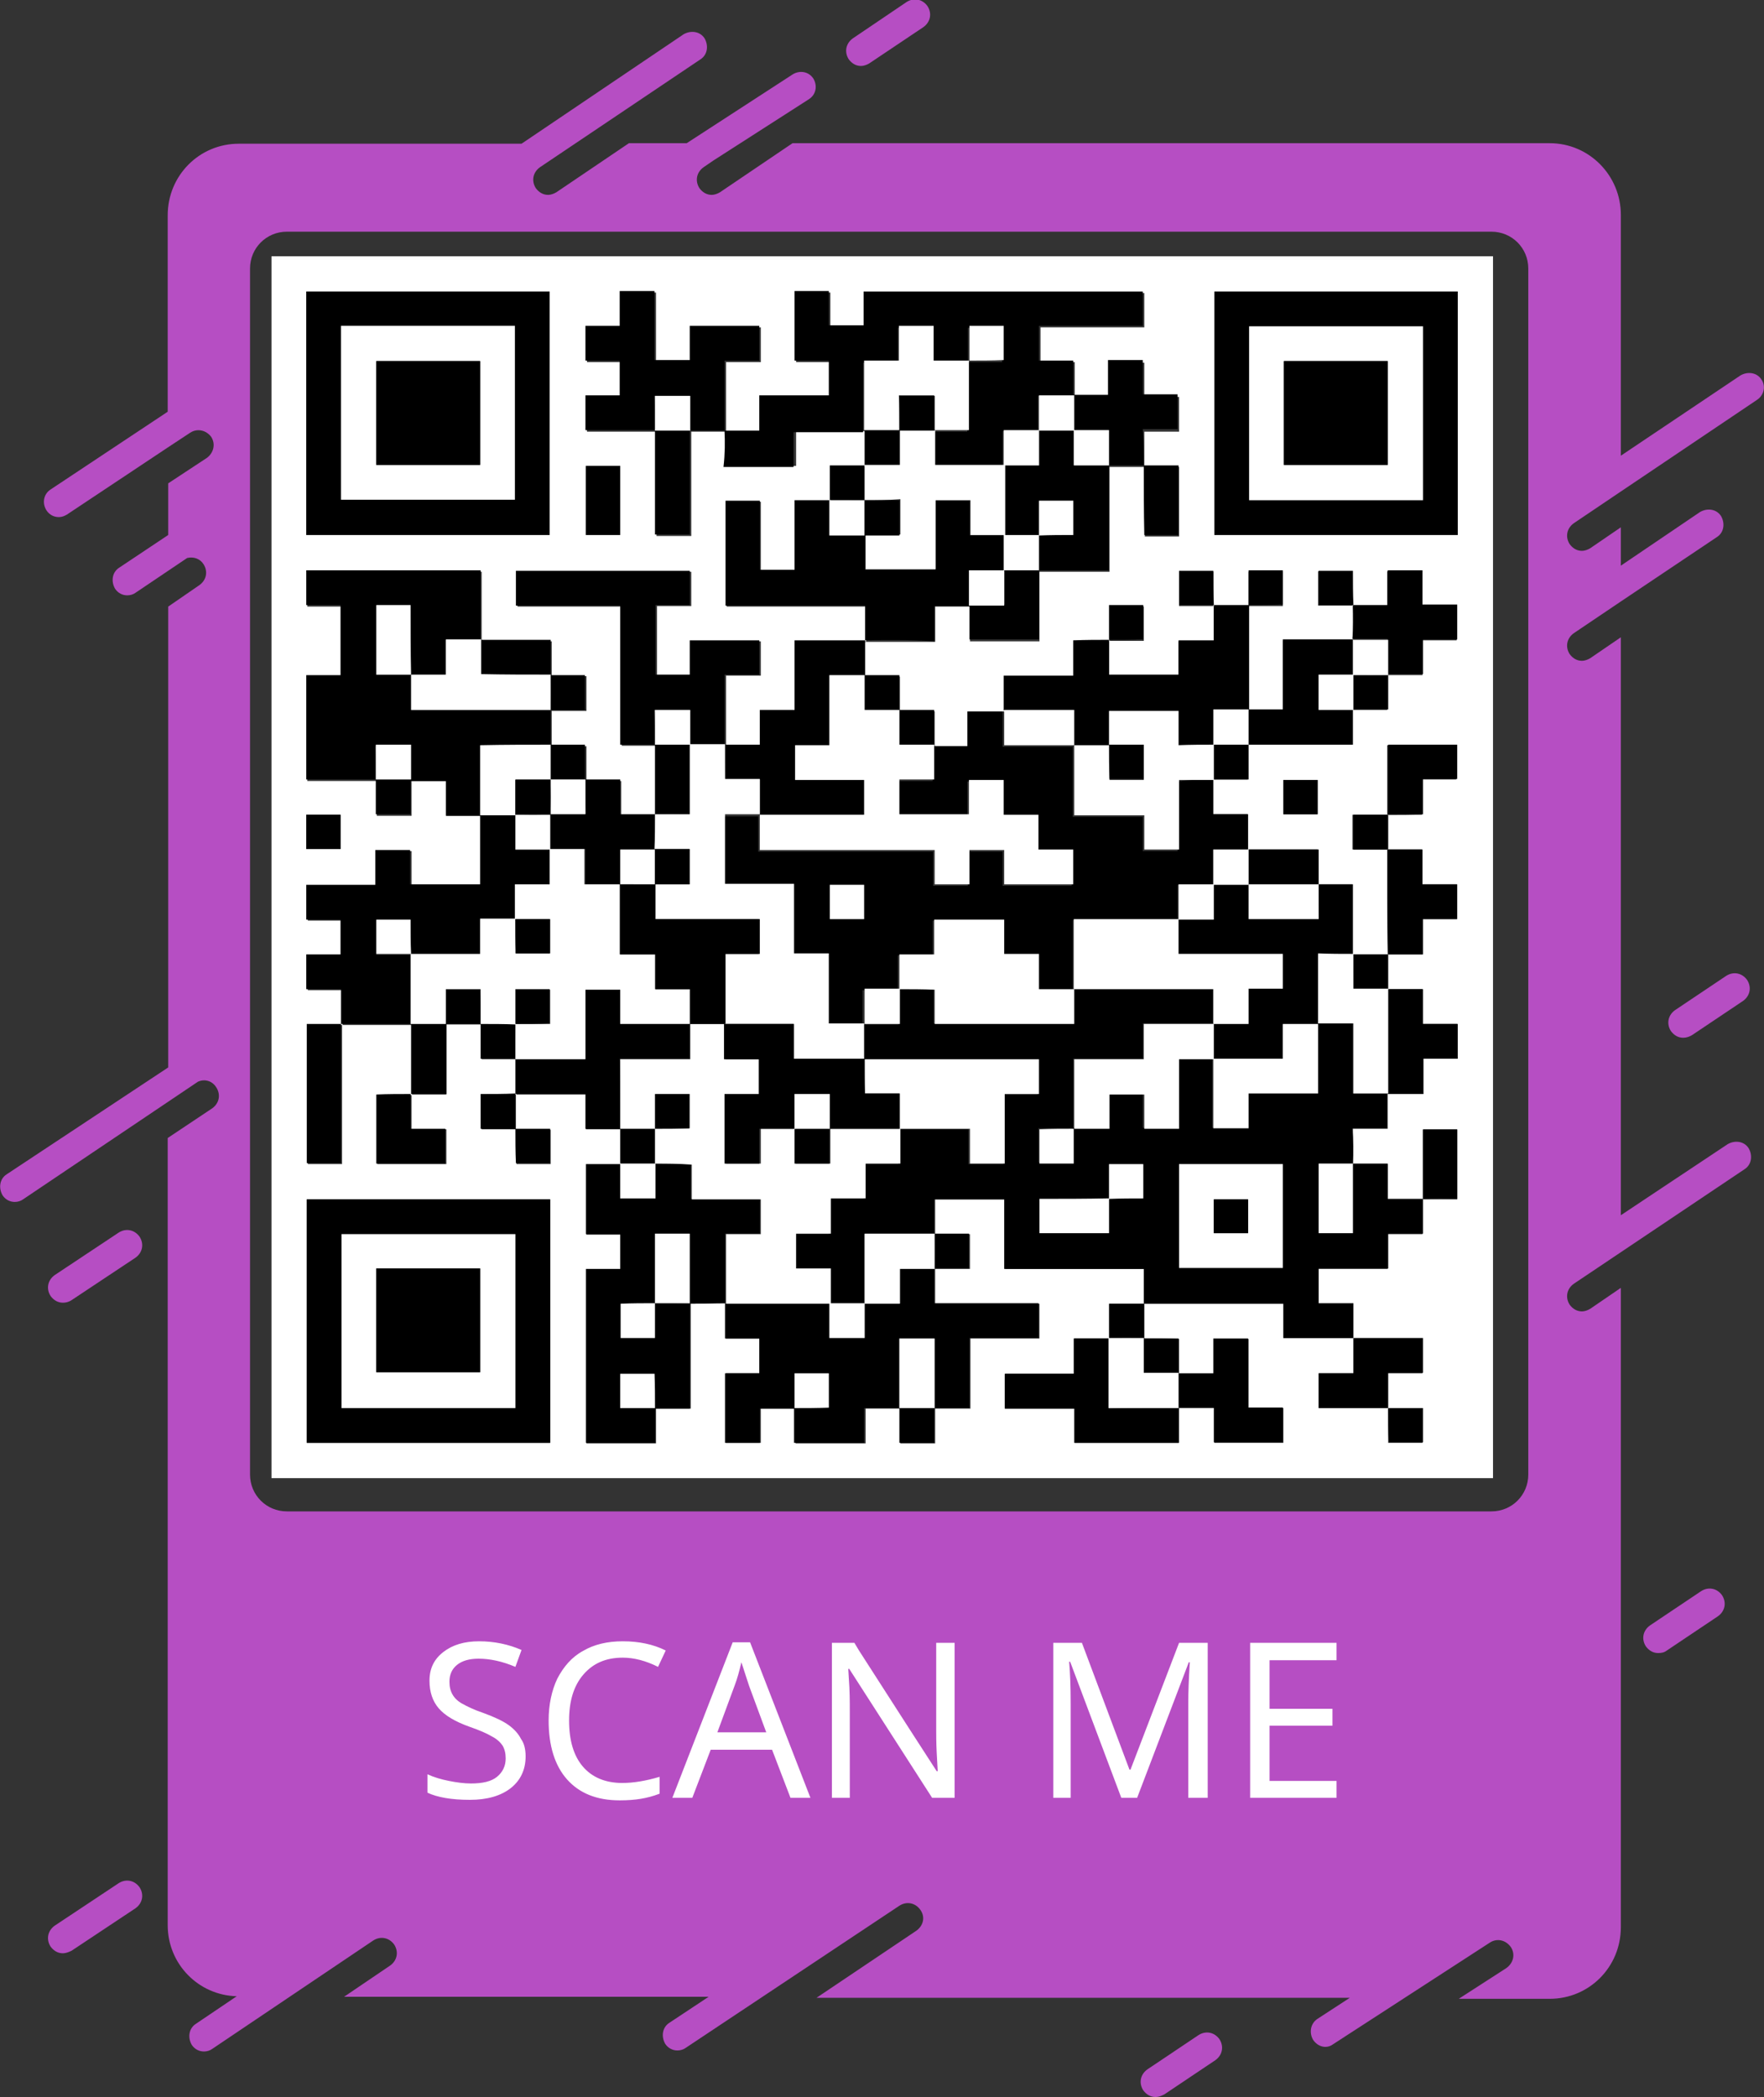 <svg width="345" height="410" viewBox="0 0 345 410" fill="none" xmlns="http://www.w3.org/2000/svg">
<rect x="0" y="0" width="345" height="410" fill="#333333" stroke="none"/>
<g clip-path="url(#clip0_392_412)">
<path d="M344.5 74.2C343.6 72.8 341.8 72.6 340.4 73.4L317 89.1V42C317 34.3 310.8 28 303.1 28H155L140.8 37.6C140.3 37.9 139.7 38.1 139.2 38.1C138.2 38.1 137.4 37.6 136.8 36.8C135.9 35.4 136.2 33.7 137.6 32.7L139.5 31.4L158.2 19.4C159.6 18.5 159.9 16.8 159.1 15.4C158.2 14 156.5 13.7 155.1 14.5L134.3 28H123L108.8 37.6C108.3 37.9 107.7 38.1 107.2 38.1C106.2 38.1 105.4 37.6 104.8 36.8C103.9 35.4 104.2 33.7 105.6 32.7L137 11.6C138.4 10.7 138.6 8.9 137.8 7.5C136.9 6.1 135.1 5.9 133.7 6.7L102 28.1H46.7C39 28.1 32.8 34.3 32.8 42.1V80.5L9.9 95.7C8.5 96.6 8.2 98.4 9.1 99.8C9.7 100.7 10.6 101.1 11.5 101.1C12.1 101.1 12.6 100.9 13.1 100.6L32.8 87.5L37.2 84.6C38.6 83.7 40.3 84.1 41.3 85.4C42.2 86.8 41.8 88.5 40.5 89.5L32.9 94.5V104.6L23.3 111C21.9 111.9 21.7 113.7 22.5 115.1C23.1 116 24 116.4 24.9 116.4C25.5 116.4 26.1 116.2 26.5 115.9L36.6 109.1C37.8 108.8 39.1 109.2 39.8 110.3C40.7 111.7 40.4 113.4 39 114.4L32.9 118.6V208.7L1.3 229.6C-0.1 230.5 -0.3 232.3 0.5 233.7C1.1 234.6 2 235 2.9 235C3.5 235 4.1 234.8 4.5 234.5L38.7 211.5C40 210.9 41.5 211.3 42.3 212.6C43.2 214 42.9 215.7 41.5 216.7L32.8 222.5V376.4C32.8 384 38.8 390.1 46.3 390.3L38.3 395.7C36.9 396.6 36.7 398.4 37.5 399.8C38.1 400.7 39 401.1 39.9 401.1C40.5 401.1 41.1 400.9 41.5 400.6L73 379.4C74.4 378.5 76.1 378.8 77.1 380.2C78 381.6 77.7 383.3 76.3 384.3L67.3 390.4H138.6L130.9 395.5C129.5 396.4 129.3 398.2 130.1 399.6C130.7 400.5 131.6 400.9 132.5 400.9C133.1 400.9 133.7 400.7 134.1 400.4L175.9 372.6C177.3 371.7 179 372 180 373.4C181 374.8 180.6 376.5 179.2 377.5L159.7 390.6H264L257.7 394.7C256.3 395.6 256 397.4 256.8 398.8C257.4 399.7 258.3 400.2 259.2 400.2C259.8 400.2 260.3 400 260.7 399.7L291.4 379.8C292.8 378.9 294.5 379.3 295.5 380.7C296.4 382.1 296 383.8 294.6 384.8L285.3 390.8H303.1C310.8 390.8 317 384.6 317 376.8V251.8L311 255.9C310.5 256.2 309.9 256.4 309.4 256.4C308.4 256.4 307.6 255.9 307 255.1C306.1 253.7 306.4 252 307.8 251L341.2 228.6C342.6 227.7 342.8 225.9 342 224.5C341.1 223.1 339.3 222.9 337.9 223.7L317 237.6V124.6L311 128.7C310.5 129 309.9 129.2 309.4 129.2C308.4 129.2 307.6 128.7 307 127.9C306.1 126.5 306.4 124.8 307.8 123.8L317 117.6L335.8 105C337.2 104.1 337.4 102.3 336.6 100.9C335.7 99.5 333.9 99.3 332.5 100.1L317 110.6V103.1L311 107.2C310.5 107.5 309.9 107.7 309.4 107.7C308.4 107.7 307.6 107.2 307 106.4C306.1 105 306.4 103.3 307.8 102.3L317 96.1L343.6 78.2C345 77.3 345.4 75.5 344.5 74.2ZM298.9 288.3C298.9 292.3 295.7 295.5 291.7 295.5H56.1C52.1 295.5 48.9 292.3 48.9 288.3V52.5C48.9 48.5 52.1 45.3 56.1 45.3H291.7C295.7 45.3 298.9 48.5 298.9 52.5V288.3ZM168.4 12.9C167.4 12.9 166.6 12.4 166 11.6C165.1 10.2 165.4 8.5 166.8 7.5L177.3 0.4C178.7 -0.5 180.4 -0.2 181.4 1.2C182.3 2.6 182 4.3 180.6 5.3L170 12.4C169.5 12.7 168.9 12.9 168.4 12.9ZM12.3 254.7C11.3 254.7 10.5 254.2 9.9 253.4C9 252 9.3 250.3 10.7 249.3L23.2 241C24.6 240.1 26.3 240.4 27.3 241.8C28.2 243.2 27.9 244.9 26.5 245.9L14 254.2C13.4 254.6 12.8 254.7 12.3 254.7ZM12.3 381.9C11.3 381.9 10.5 381.4 9.9 380.6C9 379.2 9.3 377.5 10.7 376.5L23.2 368.2C24.6 367.3 26.3 367.6 27.3 369C28.2 370.4 27.9 372.1 26.5 373.1L14 381.4C13.4 381.7 12.8 381.9 12.3 381.9ZM329.2 202.9C328.2 202.9 327.4 202.4 326.8 201.6C325.9 200.2 326.2 198.5 327.6 197.5L337.6 190.8C339 189.9 340.7 190.2 341.7 191.6C342.6 193 342.3 194.7 340.9 195.7L330.9 202.4C330.4 202.7 329.8 202.9 329.2 202.9ZM226 410C225 410 224.2 409.5 223.6 408.7C222.7 407.3 223 405.6 224.4 404.6L234.4 397.9C235.8 397 237.5 397.3 238.5 398.7C239.4 400.1 239.1 401.8 237.7 402.8L227.7 409.5C227.1 409.8 226.6 410 226 410ZM324.3 323.2C323.3 323.2 322.5 322.7 321.9 321.9C321 320.5 321.3 318.8 322.7 317.8L332.7 311.1C334.1 310.2 335.8 310.5 336.8 311.9C337.7 313.3 337.4 315 336 316L326 322.7C325.5 323.1 324.9 323.2 324.3 323.2Z" fill="#B64EC3"/>
<path d="M102.8 343.4C102.8 346 101.8 348.1 99.9 349.6C98 351.1 95.3 351.9 91.9 351.9C88.3 351.9 85.5 351.4 83.6 350.5V346.9C84.9 347.5 86.3 347.9 87.8 348.2C89.3 348.5 90.8 348.7 92.1 348.7C94.4 348.7 96.1 348.3 97.2 347.4C98.3 346.5 98.9 345.3 98.9 343.8C98.9 342.8 98.7 342 98.3 341.3C97.9 340.7 97.2 340 96.2 339.5C95.2 338.9 93.8 338.3 91.8 337.6C89 336.6 87 335.4 85.8 334C84.6 332.6 84 330.8 84 328.6C84 326.2 84.9 324.4 86.7 323C88.5 321.6 90.8 320.9 93.7 320.9C96.7 320.9 99.5 321.5 102 322.6L100.8 325.9C98.2 324.8 95.8 324.3 93.6 324.3C91.8 324.3 90.4 324.7 89.4 325.5C88.4 326.3 87.9 327.4 87.9 328.8C87.9 329.8 88.1 330.6 88.5 331.3C88.9 332 89.5 332.6 90.4 333.1C91.3 333.6 92.7 334.3 94.5 334.9C96.7 335.7 98.4 336.5 99.5 337.3C100.6 338.1 101.4 339 101.9 340C102.5 340.8 102.8 342 102.8 343.4ZM121.8 324.1C118.5 324.1 116 325.2 114.1 327.4C112.2 329.6 111.3 332.6 111.3 336.4C111.3 340.3 112.2 343.3 114 345.4C115.8 347.5 118.4 348.6 121.7 348.6C123.9 348.6 126.3 348.2 129 347.4V350.7C127.7 351.2 126.5 351.5 125.3 351.7C124.1 351.9 122.7 352 121.2 352C116.7 352 113.3 350.6 110.9 347.9C108.5 345.2 107.3 341.3 107.3 336.4C107.3 333.3 107.9 330.5 109 328.2C110.2 325.9 111.8 324 114 322.8C116.2 321.5 118.8 320.9 121.8 320.9C125 320.9 127.8 321.5 130.2 322.7L128.7 325.9C126.3 324.7 124 324.1 121.8 324.1ZM154.6 351.5L151 342.1H139L135.4 351.5H131.5L143.3 321.1H146.7L158.5 351.5H154.6ZM149.9 338.8L146.5 329.6L145 325C144.6 326.7 144.2 328.2 143.7 329.5L140.3 338.7H149.9V338.8ZM186.8 351.5H182.3L166.1 326.3H165.9L166 328C166.2 330.5 166.2 332.7 166.2 334.6V351.5H162.7V321.2H167.1L168 322.7L177.9 338.1L183.2 346.3H183.4C183.4 346 183.3 344.8 183.2 342.7C183.1 340.7 183.1 339.2 183.1 338.3V321.2H186.7V351.5H186.8ZM219.3 351.5L209.3 324.9H209.1C209.3 327.1 209.4 329.8 209.4 333.1V351.5H206V321.2H211.6L220.9 346H221.1L230.6 321.2H236.2V351.5H232.4V332.9C232.4 330.8 232.5 328.2 232.7 325H232.5L222.4 351.5H219.3ZM261.4 351.5H244.5V321.2H261.4V324.6H248.3V334.1H260.6V337.4H248.3V348.2H261.4V351.5Z" fill="white"/>
<path d="M292 289C212.4 289 132.7 289 53.1 289C53.1 209.4 53.1 129.7 53.1 50.1C132.7 50.1 212.4 50.1 292 50.1C292 129.7 292 209.3 292 289ZM223.7 261.7C223.7 259.4 223.7 257.2 223.7 254.9C232.8 254.9 241.8 254.9 251 254.9C251 257.2 251 259.4 251 261.6C255.6 261.6 260.1 261.6 264.7 261.6C264.7 263.9 264.7 266.1 264.7 268.5C262.3 268.5 260.1 268.5 257.9 268.5C257.9 270.8 257.9 273 257.9 275.3C262.5 275.3 267 275.3 271.5 275.3C271.5 277.6 271.5 279.8 271.5 282.1C273.8 282.1 276 282.1 278.2 282.1C278.2 279.8 278.2 277.6 278.2 275.4C275.9 275.4 273.7 275.4 271.4 275.4C271.4 273.1 271.4 270.9 271.4 268.5C273.8 268.5 276 268.5 278.2 268.5C278.2 266.2 278.2 264 278.2 261.7C273.6 261.7 269.1 261.7 264.6 261.7C264.6 259.4 264.6 257.2 264.6 254.9C262.2 254.9 260 254.9 257.8 254.9C257.8 252.6 257.8 250.4 257.8 248.1C262.4 248.1 266.8 248.1 271.4 248.1C271.4 245.8 271.4 243.6 271.4 241.3C273.7 241.3 275.9 241.3 278.2 241.3C278.2 238.9 278.2 236.7 278.2 234.5C280.5 234.5 282.7 234.5 285 234.5C285 229.9 285 225.4 285 220.9C282.7 220.9 280.5 220.9 278.3 220.9C278.3 225.5 278.3 230 278.3 234.5C276 234.5 273.8 234.5 271.4 234.5C271.4 232.1 271.4 229.9 271.4 227.6C269.1 227.6 266.8 227.6 264.6 227.6C264.6 225.3 264.6 223.1 264.6 220.7C266.9 220.7 269.1 220.7 271.4 220.7C271.4 218.4 271.4 216.1 271.4 213.9C273.7 213.9 275.9 213.9 278.3 213.9C278.3 211.6 278.3 209.4 278.3 207C280.6 207 282.8 207 285 207C285 204.7 285 202.5 285 200.2C282.7 200.2 280.5 200.2 278.2 200.2C278.2 197.9 278.2 195.7 278.2 193.4C275.8 193.4 273.6 193.4 271.4 193.4C271.4 191.1 271.4 188.9 271.4 186.6C273.7 186.6 275.9 186.6 278.2 186.6C278.2 184.2 278.2 182 278.2 179.7C280.5 179.7 282.7 179.7 284.9 179.7C284.9 177.4 284.9 175.2 284.9 172.9C282.6 172.9 280.4 172.9 278.1 172.9C278.1 170.6 278.1 168.4 278.1 166.1C275.7 166.1 273.5 166.1 271.3 166.1C271.3 163.8 271.3 161.6 271.3 159.3C273.6 159.3 275.8 159.3 278.1 159.3C278.1 156.9 278.1 154.7 278.1 152.4C280.4 152.4 282.6 152.4 284.8 152.4C284.8 150.1 284.8 147.9 284.8 145.7C280.3 145.7 275.8 145.7 271.3 145.7C271.3 150.3 271.3 154.8 271.3 159.3C269 159.3 266.7 159.3 264.5 159.3C264.5 161.6 264.5 163.8 264.5 166.1C266.8 166.1 269 166.1 271.3 166.1C271.3 169.3 271.3 172.5 271.3 175.7C271.3 179.3 271.3 183 271.4 186.6C269.1 186.6 266.8 186.6 264.5 186.6C264.5 182.1 264.5 177.5 264.5 172.9C262.1 172.9 259.9 172.9 257.7 172.9C257.7 170.6 257.7 168.4 257.7 166.1C253.1 166.1 248.5 166.1 244 166.1C244 163.8 244 161.6 244 159.2C241.7 159.2 239.5 159.2 237.2 159.2C237.2 156.9 237.2 154.6 237.2 152.4C239.5 152.4 241.7 152.4 244 152.4C244 150 244 147.8 244 145.6C250.8 145.6 257.6 145.6 264.5 145.6C264.5 143.2 264.5 141 264.5 138.8C266.8 138.8 269 138.8 271.3 138.8C271.3 136.4 271.3 134.2 271.3 132C273.6 132 275.8 132 278.2 132C278.2 129.7 278.2 127.4 278.2 125.2C280.5 125.2 282.7 125.2 284.9 125.2C284.9 122.9 284.9 120.7 284.9 118.4C282.6 118.4 280.4 118.4 278.1 118.4C278.1 116.1 278.1 113.9 278.1 111.7C275.8 111.7 273.6 111.7 271.3 111.7C271.3 114 271.3 116.2 271.3 118.5C268.9 118.5 266.7 118.5 264.5 118.5C264.5 116.2 264.5 114 264.5 111.7C262.2 111.7 260 111.7 257.8 111.7C257.8 114 257.8 116.2 257.8 118.4C260.1 118.4 262.3 118.4 264.6 118.4C264.6 120.7 264.6 123 264.6 125.3C260.1 125.3 255.5 125.3 250.9 125.3C250.9 129.9 250.9 134.4 250.9 139C248.5 139 246.3 139 244.1 139C244.1 132.2 244.1 125.3 244.1 118.5C246.4 118.5 248.6 118.5 250.9 118.5C250.9 116.2 250.9 114 250.9 111.8C248.6 111.8 246.4 111.8 244.2 111.8C244.2 114.1 244.2 116.3 244.2 118.6C241.9 118.6 239.6 118.6 237.3 118.6C237.3 116.3 237.3 114.1 237.3 111.8C235 111.8 232.8 111.8 230.6 111.8C230.6 114.1 230.6 116.3 230.6 118.5C232.9 118.5 235.1 118.5 237.4 118.5C237.4 120.8 237.4 123 237.4 125.4C235 125.4 232.8 125.4 230.5 125.4C230.5 127.7 230.5 129.9 230.5 132.1C225.9 132.1 221.4 132.1 216.9 132.1C216.9 129.8 216.9 127.6 216.9 125.3C219.2 125.3 221.4 125.3 223.7 125.3C223.7 123 223.7 120.8 223.7 118.6C221.4 118.6 219.2 118.6 217 118.6C217 120.9 217 123.1 217 125.4C214.7 125.4 212.5 125.4 210.1 125.4C210.1 127.7 210.1 129.9 210.1 132.3C205.5 132.3 201 132.3 196.5 132.3C196.5 134.6 196.5 136.9 196.5 139.1C194.2 139.1 192 139.1 189.6 139.1C189.6 141.4 189.6 143.6 189.6 145.9C187.3 145.9 185 145.9 182.8 145.9C182.8 143.6 182.8 141.4 182.8 139.1C180.4 139.1 178.2 139.1 176 139.1C176 136.8 176 134.6 176 132.3C173.6 132.3 171.4 132.3 169.2 132.3C169.2 130 169.2 127.8 169.2 125.5C173.7 125.5 178.2 125.5 182.9 125.5C182.9 123.1 182.9 120.9 182.9 118.6C185.2 118.6 187.5 118.6 189.7 118.6C189.7 120.9 189.7 123.1 189.7 125.4C194.3 125.4 198.8 125.4 203.3 125.4C203.3 120.8 203.3 116.3 203.3 111.8C207.8 111.8 212.4 111.8 217 111.8C217 104.9 217 98.1 217 91.3C219.3 91.3 221.6 91.3 223.9 91.3C223.9 95.8 223.9 100.4 223.9 104.9C226.2 104.9 228.4 104.9 230.6 104.9C230.6 100.3 230.6 95.9 230.6 91.3C228.3 91.3 226.1 91.3 223.8 91.3C223.8 89 223.8 86.8 223.8 84.4C226.2 84.4 228.4 84.4 230.6 84.4C230.6 82.1 230.6 79.9 230.6 77.6C228.3 77.6 226.1 77.6 223.8 77.6C223.8 75.3 223.8 73.1 223.8 70.9C221.5 70.9 219.3 70.9 217 70.9C217 73.2 217 75.4 217 77.7C214.6 77.7 212.4 77.7 210.2 77.7C210.2 75.4 210.2 73.2 210.2 70.8C207.9 70.8 205.6 70.8 203.5 70.8C203.5 68.5 203.5 66.3 203.5 64C210.3 64 217.1 64 223.8 64C223.8 61.7 223.8 59.5 223.8 57.3C205.6 57.3 187.4 57.3 169.2 57.3C169.2 59.6 169.2 61.8 169.2 63.9C166.9 63.9 164.7 63.9 162.4 63.9C162.4 61.6 162.4 59.4 162.4 57.2C160.1 57.2 157.9 57.2 155.7 57.2C155.7 61.8 155.7 66.2 155.7 70.8C158 70.8 160.2 70.8 162.4 70.8C162.4 73.1 162.4 75.3 162.4 77.6C157.9 77.6 153.4 77.6 148.8 77.6C148.8 79.9 148.8 82.1 148.8 84.5C146.4 84.5 144.2 84.5 142 84.5C142 80 142 75.4 142 70.8C144.4 70.8 146.6 70.8 148.8 70.8C148.8 68.5 148.8 66.3 148.8 64C144.3 64 139.8 64 135.2 64C135.2 66.3 135.2 68.5 135.2 70.7C132.9 70.7 130.7 70.7 128.3 70.7C128.3 66.1 128.3 61.6 128.3 57.2C126 57.2 123.8 57.2 121.5 57.2C121.5 59.5 121.5 61.7 121.5 64C119.2 64 117 64 114.8 64C114.8 66.3 114.8 68.5 114.8 70.8C117.1 70.8 119.3 70.8 121.5 70.8C121.5 73.1 121.5 75.3 121.5 77.6C119.2 77.6 117 77.6 114.8 77.6C114.8 79.9 114.8 82.1 114.8 84.4C119.4 84.4 123.9 84.4 128.4 84.4C128.4 91.2 128.4 98 128.4 104.8C130.7 104.8 132.9 104.8 135.2 104.8C135.2 97.9 135.2 91.2 135.2 84.4C137.5 84.4 139.7 84.4 142 84.4C142 86.7 142 88.9 142 91.1C146.7 91.1 151.1 91.1 155.7 91.1C155.7 88.8 155.7 86.6 155.7 84.3C160.3 84.3 164.8 84.3 169.3 84.3C169.3 86.6 169.3 88.9 169.3 91.2C167 91.2 164.8 91.2 162.5 91.2C162.5 93.6 162.5 95.8 162.5 98C160.2 98 158 98 155.6 98C155.6 102.6 155.6 107.1 155.6 111.6C153.3 111.6 151.1 111.6 148.8 111.6C148.8 107.1 148.8 102.6 148.8 98.1C146.5 98.1 144.3 98.1 142.1 98.1C142.1 104.9 142.1 111.7 142.1 118.6C151.2 118.6 160.2 118.6 169.4 118.6C169.4 121 169.4 123.2 169.4 125.4C164.8 125.4 160.3 125.4 155.6 125.4C155.6 130 155.6 134.4 155.6 139C153.3 139 151.1 139 148.8 139C148.8 141.3 148.8 143.5 148.8 145.8C146.4 145.8 144.2 145.8 142 145.8C142 141.3 142 136.7 142 132.1C144.4 132.1 146.6 132.1 148.8 132.1C148.8 129.8 148.8 127.6 148.8 125.4C144.3 125.4 139.8 125.4 135.2 125.4C135.2 127.7 135.2 129.9 135.2 132.1C132.9 132.1 130.7 132.1 128.5 132.1C128.5 127.5 128.5 123.1 128.5 118.5C130.8 118.5 133 118.5 135.2 118.5C135.2 116.2 135.2 114 135.2 111.8C123.8 111.8 112.5 111.8 101.2 111.8C101.2 114.1 101.2 116.3 101.2 118.6C108 118.6 114.8 118.6 121.6 118.6C121.6 127.7 121.6 136.8 121.6 145.8C124 145.8 126.2 145.8 128.4 145.8C128.4 150.4 128.4 154.9 128.4 159.5C126.1 159.5 123.9 159.5 121.5 159.5C121.5 157.1 121.5 154.9 121.5 152.7C119.2 152.7 116.9 152.7 114.7 152.7C114.7 150.4 114.7 148.2 114.7 145.9C112.3 145.9 110.1 145.9 107.9 145.9C107.9 143.6 107.9 141.3 107.9 139C110.2 139 112.4 139 114.7 139C114.7 136.7 114.7 134.5 114.7 132.2C112.4 132.2 110.2 132.2 107.9 132.2C107.9 129.9 107.9 127.7 107.9 125.4C103.3 125.4 98.8 125.4 94.2 125.4C94.2 120.9 94.2 116.3 94.2 111.8C82.8 111.8 71.4 111.8 60.1 111.8C60.1 114.1 60.1 116.3 60.1 118.6C62.4 118.6 64.6 118.6 66.8 118.6C66.8 123.2 66.8 127.7 66.8 132.3C64.5 132.3 62.3 132.3 60.1 132.3C60.1 139.1 60.1 145.9 60.1 152.7C64.7 152.7 69.2 152.7 73.7 152.7C73.7 155 73.7 157.2 73.7 159.5C76 159.5 78.2 159.5 80.5 159.5C80.5 157.2 80.5 155 80.5 152.7C82.8 152.7 85 152.7 87.4 152.7C87.4 155.1 87.4 157.3 87.4 159.5C89.7 159.5 92 159.5 94.2 159.5C94.2 164 94.2 168.6 94.2 173.1C89.5 173.1 85.1 173.1 80.5 173.1C80.5 170.8 80.5 168.6 80.5 166.4C78.2 166.4 76 166.4 73.7 166.4C73.7 168.7 73.7 170.9 73.7 173.2C69.1 173.2 64.7 173.2 60.2 173.2C60.2 175.5 60.2 177.7 60.2 180C62.5 180 64.6 180 66.9 180C66.9 182.3 66.9 184.5 66.9 186.8C64.6 186.8 62.4 186.8 60.2 186.8C60.2 189.1 60.2 191.3 60.2 193.6C62.5 193.6 64.7 193.6 67 193.6C67 196 67 198.2 67 200.4C64.7 200.4 62.5 200.4 60.2 200.4C60.2 209.6 60.2 218.6 60.2 227.6C62.5 227.6 64.7 227.6 66.9 227.6C66.9 218.5 66.9 209.4 66.9 200.4C71.5 200.4 76 200.4 80.6 200.4C80.6 205 80.6 209.5 80.6 214.1C78.3 214.1 76.1 214.1 73.8 214.1C73.8 218.7 73.8 223.2 73.8 227.6C78.4 227.6 82.8 227.6 87.3 227.6C87.3 225.3 87.3 223.1 87.3 220.8C85 220.8 82.8 220.8 80.5 220.8C80.5 218.4 80.5 216.2 80.5 214C82.8 214 85 214 87.3 214C87.3 209.4 87.3 204.8 87.3 200.3C89.6 200.3 91.9 200.3 94.2 200.3C94.2 202.6 94.2 204.8 94.2 207.1C96.6 207.1 98.8 207.1 101 207.1C101 209.4 101 211.7 101 214C98.7 214 96.5 214 94.2 214C94.2 216.3 94.2 218.5 94.2 220.8C96.5 220.8 98.7 220.8 101 220.8C101 223.1 101 225.3 101 227.6C103.3 227.6 105.5 227.6 107.7 227.6C107.7 225.3 107.7 223.1 107.7 220.9C105.4 220.9 103.2 220.9 100.9 220.9C100.9 218.6 100.9 216.3 100.9 214C105.4 214 110 214 114.6 214C114.6 216.4 114.6 218.6 114.6 220.8C117 220.8 119.2 220.8 121.4 220.8C121.4 223.1 121.4 225.4 121.4 227.7C119.1 227.7 116.9 227.7 114.7 227.7C114.7 232.3 114.7 236.8 114.7 241.4C117 241.4 119.2 241.4 121.4 241.4C121.4 243.7 121.4 245.9 121.4 248.2C119.1 248.2 116.9 248.2 114.7 248.2C114.7 259.6 114.7 270.9 114.7 282.2C119.2 282.2 123.7 282.2 128.3 282.2C128.3 279.9 128.3 277.7 128.3 275.4C130.6 275.4 132.8 275.4 135.1 275.4C135.1 268.5 135.1 261.7 135.1 254.9C137.4 254.9 139.7 254.8 142 254.8C142 257.1 142 259.3 142 261.7C144.3 261.7 146.6 261.7 148.7 261.7C148.7 264 148.7 266.2 148.7 268.5C146.4 268.5 144.2 268.5 142 268.5C142 273.1 142 277.6 142 282.1C144.3 282.1 146.5 282.1 148.8 282.1C148.8 279.8 148.8 277.6 148.8 275.4C151.2 275.4 153.4 275.4 155.6 275.4C155.6 277.7 155.6 279.9 155.6 282.2C160.2 282.2 164.7 282.2 169.3 282.2C169.3 279.9 169.3 277.7 169.3 275.4C171.6 275.4 173.9 275.4 176.1 275.4C176.1 277.7 176.1 279.9 176.1 282.2C178.4 282.2 180.6 282.2 182.9 282.2C182.9 279.9 182.9 277.7 182.9 275.4C185.2 275.4 187.4 275.4 189.8 275.4C189.8 270.8 189.8 266.3 189.8 261.7C194.4 261.7 198.8 261.7 203.3 261.7C203.3 259.4 203.3 257.2 203.3 254.9C196.5 254.9 189.7 254.9 182.9 254.9C182.9 252.5 182.9 250.3 182.9 248.1C185.2 248.1 187.4 248.1 189.7 248.1C189.7 245.8 189.7 243.6 189.7 241.3C187.4 241.3 185.2 241.3 182.9 241.3C182.9 239 182.9 236.8 182.9 234.5C187.6 234.5 192 234.5 196.6 234.5C196.6 239.1 196.6 243.5 196.6 248.1C205.8 248.1 214.8 248.1 223.9 248.1C223.9 250.4 223.9 252.7 223.9 254.9C221.6 254.9 219.3 254.9 217 254.9C217 257.2 217 259.5 217 261.7C214.7 261.7 212.5 261.7 210.1 261.7C210.1 264 210.1 266.3 210.1 268.6C205.5 268.6 201.1 268.6 196.6 268.6C196.6 270.9 196.6 273.1 196.6 275.4C201.2 275.4 205.6 275.4 210.2 275.4C210.2 277.7 210.2 279.9 210.2 282.1C217 282.1 223.8 282.1 230.6 282.1C230.6 279.8 230.6 277.6 230.6 275.3C232.9 275.3 235.1 275.3 237.5 275.3C237.5 277.7 237.5 279.9 237.5 282.1C242.1 282.1 246.5 282.1 251 282.1C251 279.8 251 277.6 251 275.3C248.7 275.3 246.5 275.3 244.2 275.3C244.2 270.7 244.2 266.2 244.2 261.8C241.9 261.8 239.7 261.8 237.4 261.8C237.4 264.1 237.4 266.3 237.4 268.6C235 268.6 232.8 268.6 230.6 268.6C230.6 266.3 230.6 264.1 230.6 261.8C228.1 261.7 225.9 261.7 223.7 261.7ZM59.9 104.6C75.9 104.6 91.7 104.6 107.5 104.6C107.5 88.7 107.5 72.8 107.5 57C91.6 57 75.7 57 59.9 57C59.9 72.8 59.9 88.6 59.9 104.6ZM285.1 104.6C285.1 88.7 285.1 72.8 285.1 57C269.2 57 253.3 57 237.5 57C237.5 72.9 237.5 88.8 237.5 104.6C253.3 104.6 269.1 104.6 285.1 104.6ZM107.6 282.1C107.6 266.1 107.6 250.3 107.6 234.5C91.7 234.5 75.8 234.5 60 234.5C60 250.4 60 266.3 60 282.1C75.8 282.1 91.6 282.1 107.6 282.1ZM121.3 91.1C119 91.1 116.8 91.1 114.6 91.1C114.6 95.7 114.6 100.1 114.6 104.6C116.9 104.6 119.1 104.6 121.3 104.6C121.3 100.1 121.3 95.6 121.3 91.1ZM257.7 159.2C257.7 156.9 257.7 154.7 257.7 152.5C255.4 152.5 253.2 152.5 251 152.5C251 154.8 251 156.9 251 159.2C253.3 159.2 255.5 159.2 257.7 159.2ZM59.9 159.3C59.9 161.6 59.9 163.8 59.9 166C62.2 166 64.4 166 66.6 166C66.6 163.7 66.6 161.6 66.6 159.3C64.4 159.3 62.2 159.3 59.9 159.3Z" fill="white"/>
<path d="M264.6 227.5C266.8 227.5 269.1 227.5 271.4 227.5C271.4 229.8 271.4 232 271.4 234.4C273.8 234.4 276 234.4 278.3 234.4C278.3 236.6 278.3 238.9 278.3 241.2C276 241.2 273.8 241.2 271.5 241.2C271.5 243.5 271.5 245.7 271.5 248C266.9 248 262.4 248 257.9 248C257.9 250.3 257.9 252.5 257.9 254.8C260.1 254.8 262.3 254.8 264.7 254.8C264.7 257.1 264.7 259.4 264.7 261.6C260.2 261.6 255.6 261.6 251 261.6C251 259.4 251 257.2 251 254.9C241.8 254.9 232.8 254.9 223.7 254.9C223.7 252.7 223.7 250.4 223.7 248.1C214.6 248.1 205.5 248.1 196.4 248.1C196.4 243.5 196.4 239 196.4 234.5C191.8 234.5 187.3 234.5 182.7 234.5C182.7 236.7 182.7 239 182.7 241.3C178.2 241.3 173.6 241.3 169 241.3C169 246 169 250.5 169 255C166.7 255 164.4 255 162.1 255C162.1 252.7 162.1 250.5 162.1 248.1C159.7 248.1 157.5 248.1 155.3 248.1C155.3 245.8 155.3 243.6 155.3 241.3C157.6 241.3 159.8 241.3 162.1 241.3C162.1 239 162.1 236.8 162.1 234.4C164.4 234.4 166.6 234.4 168.9 234.4C168.9 232.1 168.9 229.9 168.9 227.6C171.2 227.6 173.4 227.6 175.7 227.6C175.7 225.2 175.7 223 175.7 220.8C180.2 220.8 184.8 220.8 189.4 220.8C189.4 223.2 189.4 225.4 189.4 227.6C191.7 227.6 193.9 227.6 196.2 227.6C196.2 223.1 196.2 218.6 196.2 214C198.5 214 200.7 214 202.9 214C202.9 211.7 202.9 209.5 202.9 207.2C191.5 207.2 180.2 207.2 168.8 207.2C168.8 204.9 168.8 202.6 168.8 200.3C171.1 200.3 173.3 200.3 175.7 200.3C175.7 197.9 175.7 195.7 175.7 193.4C178 193.4 180.2 193.4 182.6 193.4C182.6 195.7 182.6 197.9 182.6 200.1C191.7 200.1 200.8 200.1 209.9 200.1C209.9 197.8 209.9 195.6 209.9 193.3C219 193.3 228.1 193.3 237.2 193.3C237.2 195.7 237.2 197.9 237.2 200.1C232.7 200.1 228.1 200.1 223.5 200.1C223.5 202.5 223.5 204.7 223.5 207C218.9 207 214.4 207 209.9 207C209.9 211.6 209.9 216.1 209.9 220.6C207.6 220.6 205.4 220.6 203.1 220.6C203.1 222.9 203.1 225.1 203.1 227.3C205.4 227.3 207.6 227.3 209.8 227.3C209.8 225 209.8 222.8 209.8 220.5C212.1 220.5 214.3 220.5 216.7 220.5C216.7 218.2 216.7 216 216.7 213.8C219 213.8 221.2 213.8 223.5 213.8C223.5 216.1 223.5 218.3 223.5 220.5C225.8 220.5 228 220.5 230.3 220.5C230.3 215.9 230.3 211.5 230.3 206.9C232.6 206.9 234.9 206.9 237.1 206.9C237.1 211.4 237.1 216 237.1 220.5C239.5 220.5 241.7 220.5 244 220.5C244 218.2 244 216 244 213.7C248.6 213.7 253.1 213.7 257.6 213.7C257.6 209.1 257.6 204.6 257.6 200.1C259.9 200.1 262.1 200.1 264.5 200.1C264.5 204.7 264.5 209.2 264.5 213.8C266.8 213.8 269.1 213.8 271.3 213.8C271.3 216 271.3 218.3 271.3 220.6C269.1 220.6 266.8 220.6 264.5 220.6C264.7 223 264.7 225.3 264.6 227.5C262.4 227.5 260.1 227.5 257.9 227.5C257.9 232.1 257.9 236.6 257.9 241.1C260.2 241.1 262.4 241.1 264.6 241.1C264.6 236.5 264.6 232 264.6 227.5ZM216.9 234.4C212.4 234.4 207.8 234.4 203.3 234.4C203.3 236.7 203.3 238.9 203.3 241.1C207.9 241.1 212.3 241.1 216.9 241.1C216.9 238.8 216.9 236.6 216.9 234.4C219.1 234.4 221.4 234.4 223.6 234.4C223.6 232.1 223.6 229.9 223.6 227.7C221.3 227.7 219.1 227.7 216.9 227.7C216.9 229.9 216.9 232.1 216.9 234.4ZM250.9 247.9C250.9 241 250.9 234.3 250.9 227.6C244.1 227.6 237.3 227.6 230.6 227.6C230.6 234.4 230.6 241.2 230.6 247.9C237.4 247.9 244.1 247.9 250.9 247.9Z" fill="black"/>
<path d="M237.3 152.4C237.3 154.6 237.3 156.9 237.3 159.2C239.6 159.2 241.8 159.2 244.1 159.2C244.1 161.6 244.1 163.8 244.1 166.1C241.8 166.1 239.6 166.1 237.2 166.1C237.2 168.5 237.2 170.7 237.2 173C234.9 173 232.7 173 230.3 173C230.3 175.4 230.3 177.6 230.3 179.9C223.5 179.9 216.7 179.9 209.8 179.9C209.8 184.6 209.8 189.1 209.8 193.6C207.5 193.6 205.3 193.6 202.9 193.6C202.9 191.3 202.9 189 202.9 186.7C200.6 186.7 198.4 186.7 196.1 186.7C196.1 184.4 196.1 182.2 196.1 180C191.5 180 187 180 182.4 180C182.4 182.3 182.4 184.5 182.4 186.8C180.1 186.8 177.9 186.8 175.6 186.8C175.6 189.2 175.6 191.4 175.6 193.6C173.3 193.6 171.1 193.6 168.7 193.6C168.7 196 168.7 198.2 168.7 200.5C166.4 200.5 164.2 200.5 161.8 200.5C161.8 195.9 161.8 191.4 161.8 186.8C159.5 186.8 157.3 186.8 155 186.8C155 182.2 155 177.8 155 173.2C150.4 173.2 146 173.2 141.5 173.2C141.5 168.6 141.5 164.1 141.5 159.6C143.8 159.6 146 159.6 148.3 159.6C148.3 161.9 148.3 164.1 148.3 166.5C159.8 166.5 171.1 166.5 182.5 166.5C182.5 168.8 182.5 171 182.5 173.2C184.8 173.2 187 173.2 189.3 173.2C189.3 170.9 189.3 168.7 189.3 166.5C191.6 166.5 193.8 166.5 196.1 166.5C196.1 168.8 196.1 171 196.1 173.2C200.7 173.2 205.2 173.2 209.6 173.2C209.6 170.9 209.6 168.7 209.6 166.4C207.3 166.4 205.1 166.4 202.8 166.4C202.8 164.1 202.8 161.9 202.8 159.6C200.5 159.6 198.3 159.6 196 159.6C196 157.3 196 155 196 152.8C193.7 152.8 191.5 152.8 189.2 152.8C189.2 155.1 189.2 157.3 189.2 159.5C184.6 159.5 180.1 159.5 175.6 159.5C175.6 157.2 175.6 155 175.6 152.7C177.9 152.7 180.1 152.7 182.4 152.7C182.4 150.3 182.4 148.1 182.4 145.9C184.6 145.9 186.9 145.9 189.2 145.9C189.2 143.6 189.2 141.4 189.2 139.1C191.6 139.1 193.8 139.1 196.1 139.1C196.1 141.4 196.1 143.6 196.1 146C200.8 146 205.3 146 209.8 146C209.8 150.5 209.8 155.1 209.8 159.7C214.4 159.7 218.9 159.7 223.5 159.7C223.5 162 223.5 164.2 223.5 166.4C225.8 166.4 228 166.4 230.3 166.4C230.3 161.9 230.3 157.4 230.3 152.8C232.9 152.4 235.1 152.4 237.3 152.4ZM162.3 173C162.3 175.3 162.3 177.5 162.3 179.7C164.6 179.7 166.8 179.7 169 179.7C169 177.4 169 175.2 169 173C166.7 173 164.6 173 162.3 173Z" fill="black"/>
<path d="M141.7 84.2C143.9 84.2 146.2 84.2 148.5 84.2C148.5 81.9 148.5 79.7 148.5 77.3C153.1 77.3 157.6 77.3 162.1 77.3C162.1 75 162.1 72.8 162.1 70.5C159.9 70.5 157.7 70.5 155.4 70.5C155.4 65.9 155.4 61.4 155.4 56.9C157.6 56.9 159.8 56.9 162.1 56.9C162.1 59.1 162.1 61.3 162.1 63.6C164.4 63.6 166.6 63.6 168.9 63.6C168.9 61.4 168.9 59.2 168.9 57C187.1 57 205.2 57 223.5 57C223.5 59.2 223.5 61.4 223.5 63.7C216.8 63.7 210 63.7 203.2 63.7C203.2 66 203.2 68.2 203.2 70.5C205.4 70.5 207.6 70.5 209.9 70.5C209.9 72.9 209.9 75.1 209.9 77.4C207.6 77.4 205.4 77.4 203 77.4C203 79.8 203 82 203 84.3C200.7 84.3 198.5 84.3 196.1 84.3C196.1 86.7 196.1 88.9 196.1 91.2C191.6 91.2 187 91.2 182.4 91.2C182.4 88.8 182.4 86.6 182.4 84.4C184.7 84.4 186.9 84.4 189.2 84.4C189.2 79.8 189.2 75.3 189.2 70.8C191.5 70.8 193.7 70.8 196 70.8C196 68.5 196 66.3 196 64.1C193.7 64.1 191.5 64.1 189.3 64.1C189.3 66.4 189.3 68.6 189.3 70.9C187 70.9 184.8 70.9 182.4 70.9C182.4 68.5 182.4 66.3 182.4 64.1C180.1 64.1 177.9 64.1 175.6 64.1C175.6 66.4 175.6 68.6 175.6 70.9C173.3 70.9 171.1 70.9 168.8 70.9C168.8 75.5 168.8 80 168.8 84.5C164.3 84.5 159.8 84.5 155.2 84.5C155.2 86.8 155.2 89 155.2 91.3C150.6 91.3 146.2 91.3 141.5 91.3C141.8 88.7 141.8 86.4 141.7 84.2Z" fill="black"/>
<path d="M73.5 152.4C69 152.4 64.5 152.4 59.9 152.4C59.9 145.6 59.9 138.8 59.9 132C62.1 132 64.3 132 66.6 132C66.6 127.4 66.6 122.9 66.6 118.3C64.4 118.3 62.2 118.3 59.9 118.3C59.9 116 59.9 113.8 59.9 111.5C71.2 111.5 82.5 111.5 94 111.5C94 116 94 120.5 94 125.1C91.7 125.1 89.5 125.1 87.1 125.1C87.1 127.5 87.1 129.7 87.1 132C84.8 132 82.5 132 80.3 132C80.3 127.5 80.3 122.9 80.3 118.4C78 118.4 75.8 118.4 73.6 118.4C73.6 123 73.6 127.4 73.6 132C75.9 132 78.1 132 80.4 132C80.4 134.3 80.4 136.5 80.4 138.9C89.6 138.9 98.6 138.9 107.7 138.9C107.7 141.2 107.7 143.5 107.7 145.8C103.2 145.8 98.6 145.8 94 145.8C94 150.5 94 155 94 159.5C91.8 159.5 89.5 159.5 87.2 159.5C87.2 157.3 87.2 155 87.2 152.7C84.8 152.7 82.6 152.7 80.3 152.7C80.3 150.4 80.3 148.2 80.3 145.9C77.9 145.9 75.7 145.9 73.4 145.9C73.5 148 73.5 150.2 73.5 152.4Z" fill="black"/>
<path d="M59.9 104.6C59.9 88.7 59.9 72.9 59.9 57C75.8 57 91.6 57 107.5 57C107.5 72.8 107.5 88.7 107.5 104.6C91.7 104.6 75.9 104.6 59.9 104.6ZM66.7 97.7C78.1 97.7 89.4 97.7 100.7 97.7C100.7 86.3 100.7 75 100.7 63.7C89.3 63.7 78 63.7 66.7 63.7C66.7 75.1 66.7 86.4 66.7 97.7Z" fill="black"/>
<path d="M285.1 104.6C269.2 104.6 253.3 104.6 237.5 104.6C237.5 88.7 237.5 72.9 237.5 57C253.3 57 269.2 57 285.1 57C285.1 72.8 285.1 88.6 285.1 104.6ZM278.3 63.8C266.9 63.8 255.6 63.8 244.3 63.8C244.3 75.2 244.3 86.5 244.3 97.8C255.7 97.8 267 97.8 278.3 97.8C278.3 86.4 278.3 75.1 278.3 63.8Z" fill="black"/>
<path d="M107.6 282.1C91.7 282.1 75.9 282.1 60 282.1C60 266.2 60 250.4 60 234.5C75.8 234.5 91.7 234.5 107.6 234.5C107.6 250.3 107.6 266.1 107.6 282.1ZM100.8 241.3C89.4 241.3 78.1 241.3 66.8 241.3C66.8 252.7 66.8 264 66.8 275.3C78.2 275.3 89.5 275.3 100.8 275.3C100.8 263.9 100.8 252.6 100.8 241.3Z" fill="black"/>
<path d="M182.7 248C182.7 250.2 182.7 252.5 182.7 254.8C189.5 254.8 196.3 254.8 203.1 254.8C203.1 257.1 203.1 259.3 203.1 261.6C198.6 261.6 194.1 261.6 189.6 261.6C189.6 266.2 189.6 270.6 189.6 275.3C187.2 275.3 185 275.3 182.7 275.3C182.7 270.8 182.7 266.2 182.7 261.7C180.3 261.7 178.1 261.7 175.8 261.7C175.8 266.3 175.8 270.8 175.8 275.3C173.6 275.3 171.3 275.3 169 275.3C169 277.6 169 279.8 169 282.1C164.4 282.1 159.9 282.1 155.3 282.1C155.3 279.8 155.3 277.6 155.3 275.3C157.6 275.3 159.8 275.3 162.1 275.3C162.1 273 162.1 270.8 162.1 268.6C159.8 268.6 157.6 268.6 155.4 268.6C155.4 270.9 155.4 273.1 155.4 275.4C153.2 275.4 150.9 275.4 148.6 275.4C148.6 277.7 148.6 279.9 148.6 282.1C146.3 282.1 144.1 282.1 141.8 282.1C141.8 277.6 141.8 273.2 141.8 268.5C144 268.5 146.2 268.5 148.5 268.5C148.5 266.2 148.5 264 148.5 261.7C146.3 261.7 144.1 261.7 141.8 261.7C141.8 259.3 141.8 257.1 141.8 254.8C148.6 254.8 155.5 254.8 162.3 254.8C162.3 257.1 162.3 259.3 162.3 261.6C164.7 261.6 166.9 261.6 169.2 261.6C169.2 259.3 169.2 257.1 169.2 254.8C171.5 254.8 173.7 254.8 176.1 254.8C176.1 252.4 176.1 250.2 176.1 248C178.3 248 180.5 248 182.7 248Z" fill="black"/>
<path d="M134.9 254.9C134.9 261.7 134.9 268.4 134.9 275.4C132.6 275.4 130.3 275.4 128.1 275.4C128.1 273.1 128.1 270.9 128.1 268.6C125.8 268.6 123.6 268.6 121.4 268.6C121.4 270.9 121.4 273.1 121.4 275.3C123.7 275.3 125.9 275.3 128.2 275.3C128.2 277.5 128.2 279.8 128.2 282.1C123.6 282.1 119.1 282.1 114.6 282.1C114.6 270.8 114.6 259.5 114.6 248.1C116.8 248.1 119 248.1 121.3 248.1C121.3 245.8 121.3 243.6 121.3 241.3C119.1 241.3 116.9 241.3 114.6 241.3C114.6 236.7 114.6 232.2 114.6 227.6C116.8 227.6 119.1 227.6 121.3 227.6C121.3 229.9 121.3 232.1 121.3 234.4C123.7 234.4 125.9 234.4 128.2 234.4C128.2 232.1 128.2 229.9 128.2 227.6C130.5 227.6 132.7 227.6 135.1 227.6C135.1 229.9 135.1 232.2 135.1 234.4C139.7 234.4 144.1 234.4 148.6 234.4C148.6 236.7 148.6 238.9 148.6 241.2C146.3 241.2 144.1 241.2 141.8 241.2C141.8 245.8 141.8 250.3 141.8 254.8C139.5 254.8 137.2 254.9 134.9 254.9C134.9 250.4 134.9 245.9 134.9 241.3C132.6 241.3 130.4 241.3 128.1 241.3C128.1 245.9 128.1 250.4 128.1 254.9C125.8 254.9 123.6 254.9 121.3 254.9C121.3 257.2 121.3 259.4 121.3 261.6C123.6 261.6 125.8 261.6 128 261.6C128 259.3 128 257.1 128 254.8C130.4 254.8 132.7 254.8 134.9 254.9Z" fill="black"/>
<path d="M80.4 200.2C75.8 200.2 71.3 200.2 66.7 200.2C66.7 198 66.7 195.7 66.7 193.4C64.4 193.4 62.2 193.4 59.9 193.4C59.9 191.1 59.9 188.9 59.9 186.6C62.1 186.6 64.3 186.6 66.6 186.6C66.6 184.3 66.6 182.1 66.6 179.8C64.4 179.8 62.2 179.8 59.9 179.8C59.9 177.5 59.9 175.3 59.9 173C64.4 173 68.8 173 73.4 173C73.4 170.7 73.4 168.5 73.4 166.2C75.7 166.2 77.9 166.2 80.2 166.2C80.2 168.4 80.2 170.6 80.2 172.9C84.8 172.9 89.3 172.9 93.9 172.9C93.9 168.4 93.9 163.9 93.9 159.3C96.2 159.3 98.5 159.3 100.8 159.3C100.8 161.6 100.8 163.8 100.8 166.2C103.2 166.2 105.4 166.2 107.6 166.2C107.6 168.5 107.6 170.7 107.6 173.1C105.3 173.1 103.1 173.1 100.8 173.1C100.8 175.4 100.8 177.7 100.8 179.9C98.5 179.9 96.3 179.9 93.9 179.9C93.9 182.3 93.9 184.5 93.9 186.8C89.3 186.8 84.8 186.8 80.3 186.8C80.3 184.5 80.3 182.3 80.3 180C78 180 75.8 180 73.6 180C73.6 182.3 73.6 184.5 73.6 186.7C75.9 186.7 78.1 186.7 80.4 186.7C80.4 191.1 80.3 195.7 80.4 200.2Z" fill="black"/>
<path d="M169.2 125.2C169.2 123 169.2 120.7 169.2 118.4C160.1 118.4 151 118.4 141.9 118.4C141.9 111.5 141.9 104.8 141.9 97.9C144.1 97.9 146.3 97.9 148.6 97.9C148.6 102.4 148.6 106.9 148.6 111.4C150.9 111.4 153.1 111.4 155.4 111.4C155.4 106.9 155.4 102.4 155.4 97.8C157.8 97.8 160 97.8 162.3 97.8C162.3 100.1 162.3 102.3 162.3 104.6C164.7 104.6 166.9 104.6 169.2 104.6C169.2 106.9 169.2 109.1 169.2 111.4C173.8 111.4 178.3 111.4 182.9 111.4C182.9 106.8 182.9 102.3 182.9 97.9C185.2 97.9 187.4 97.9 189.7 97.9C189.7 100.2 189.7 102.4 189.7 104.7C192.1 104.7 194.3 104.7 196.5 104.7C196.5 107 196.5 109.3 196.5 111.6C194.2 111.6 192 111.6 189.6 111.6C189.6 114 189.6 116.2 189.6 118.5C187.4 118.5 185.2 118.5 182.8 118.5C182.8 120.8 182.8 123 182.8 125.4C178.2 125.1 173.6 125.1 169.2 125.2Z" fill="black"/>
<path d="M128.1 145.6C125.9 145.6 123.6 145.6 121.3 145.6C121.3 136.5 121.3 127.5 121.3 118.4C114.4 118.4 107.7 118.4 100.9 118.4C100.9 116.1 100.9 113.9 100.9 111.6C112.2 111.6 123.5 111.6 134.9 111.6C134.9 113.8 134.9 116 134.9 118.3C132.7 118.3 130.5 118.3 128.2 118.3C128.2 122.9 128.2 127.4 128.2 131.9C130.4 131.9 132.6 131.9 134.9 131.9C134.9 129.7 134.9 127.5 134.9 125.2C139.5 125.2 144 125.2 148.5 125.2C148.5 127.4 148.5 129.6 148.5 131.9C146.3 131.9 144.1 131.9 141.7 131.9C141.7 136.6 141.7 141.1 141.7 145.6C139.4 145.6 137.1 145.6 134.8 145.6C134.8 143.3 134.8 141.1 134.8 138.8C132.4 138.8 130.2 138.8 127.9 138.8C128.1 141.2 128.1 143.4 128.1 145.6Z" fill="black"/>
<path d="M216.9 125.1C216.9 127.3 216.9 129.6 216.9 131.9C221.5 131.9 226 131.9 230.5 131.9C230.5 129.7 230.5 127.5 230.5 125.2C232.8 125.2 235 125.2 237.4 125.2C237.4 122.8 237.4 120.6 237.4 118.3C239.7 118.3 242 118.3 244.3 118.3C244.3 125.1 244.3 132 244.3 138.8C242 138.8 239.8 138.8 237.4 138.8C237.4 141.2 237.4 143.4 237.4 145.7C235.1 145.7 232.9 145.7 230.5 145.7C230.5 143.4 230.5 141.2 230.5 139C225.9 139 221.4 139 216.9 139C216.9 141.3 216.9 143.5 216.9 145.8C214.6 145.8 212.3 145.8 210 145.8C210 143.5 210 141.3 210 138.9C205.3 138.9 200.8 138.9 196.3 138.9C196.3 136.7 196.3 134.4 196.3 132.1C200.8 132.1 205.3 132.1 209.9 132.1C209.9 129.8 209.9 127.6 209.9 125.2C212.4 125.1 214.6 125.1 216.9 125.1Z" fill="black"/>
<path d="M257.8 172.9C260 172.9 262.3 172.9 264.6 172.9C264.6 177.5 264.6 182 264.6 186.6C262.3 186.6 260.1 186.6 257.7 186.6C257.7 191.3 257.7 195.8 257.7 200.3C255.4 200.3 253.2 200.3 250.8 200.3C250.8 202.7 250.8 204.9 250.8 207.1C246.2 207.1 241.7 207.1 237.2 207.1C237.2 204.8 237.2 202.5 237.2 200.2C239.5 200.2 241.7 200.2 244.1 200.2C244.1 197.8 244.1 195.6 244.1 193.3C246.4 193.3 248.6 193.3 250.8 193.3C250.8 191 250.8 188.8 250.8 186.5C244 186.5 237.2 186.5 230.4 186.5C230.4 184.2 230.4 181.9 230.4 179.7C232.7 179.7 234.9 179.7 237.3 179.7C237.3 177.3 237.3 175.1 237.3 172.8C239.6 172.8 241.9 172.8 244.2 172.8C244.2 175.1 244.2 177.3 244.2 179.6C248.8 179.6 253.3 179.6 257.9 179.6C257.8 177.3 257.8 175.1 257.8 172.9Z" fill="black"/>
<path d="M128.1 84.1C123.6 84.1 119.1 84.1 114.5 84.1C114.5 81.8 114.5 79.6 114.5 77.3C116.7 77.3 118.9 77.3 121.2 77.3C121.2 75 121.2 72.8 121.2 70.5C119 70.5 116.8 70.5 114.5 70.5C114.5 68.2 114.5 66 114.5 63.7C116.7 63.7 118.9 63.7 121.2 63.7C121.2 61.4 121.2 59.2 121.2 56.9C123.5 56.9 125.7 56.9 128 56.9C128 61.4 128 65.8 128 70.4C130.3 70.4 132.5 70.4 134.9 70.4C134.9 68.2 134.9 66 134.9 63.7C139.5 63.7 143.9 63.7 148.5 63.7C148.5 65.9 148.5 68.1 148.5 70.5C146.3 70.5 144.1 70.5 141.7 70.5C141.7 75.2 141.7 79.7 141.7 84.2C139.4 84.2 137.2 84.2 134.9 84.2C134.9 81.9 134.9 79.7 134.9 77.4C132.5 77.4 130.3 77.4 128 77.4C128.1 79.7 128.1 82 128.1 84.1Z" fill="black"/>
<path d="M141.8 145.6C144 145.6 146.3 145.6 148.6 145.6C148.6 143.3 148.6 141.1 148.6 138.8C150.9 138.8 153.1 138.8 155.4 138.8C155.4 134.2 155.4 129.8 155.4 125.2C160 125.2 164.6 125.2 169.2 125.2C169.2 127.5 169.2 129.7 169.2 132C166.9 132 164.7 132 162.3 132C162.3 136.6 162.3 141.1 162.3 145.7C160 145.7 157.8 145.7 155.6 145.7C155.6 148 155.6 150.2 155.6 152.5C160.1 152.5 164.6 152.5 169.1 152.5C169.1 154.8 169.1 157 169.1 159.3C162.2 159.3 155.5 159.3 148.7 159.3C148.7 157 148.7 154.8 148.7 152.4C146.3 152.4 144.1 152.4 141.9 152.4C141.8 150 141.8 147.8 141.8 145.6Z" fill="black"/>
<path d="M216.9 91C216.9 97.8 216.9 104.6 216.9 111.5C212.3 111.5 207.8 111.5 203.2 111.5C203.2 109.2 203.2 106.9 203.2 104.6C205.5 104.6 207.7 104.6 210 104.6C210 102.3 210 100.1 210 97.9C207.7 97.9 205.5 97.9 203.3 97.9C203.3 100.2 203.3 102.4 203.3 104.7C201 104.7 198.7 104.7 196.4 104.7C196.4 100.1 196.4 95.6 196.4 91C198.7 91 200.9 91 203.3 91C203.3 88.6 203.3 86.4 203.3 84.1C205.6 84.1 207.9 84.1 210.2 84.1C210.2 86.4 210.2 88.6 210.2 91C212.4 91 214.7 91 216.9 91Z" fill="black"/>
<path d="M121.3 220.7C119.1 220.7 116.8 220.7 114.5 220.7C114.5 218.4 114.5 216.2 114.5 213.9C109.8 213.9 105.3 213.9 100.8 213.9C100.8 211.6 100.8 209.3 100.8 207C105.3 207 109.9 207 114.5 207C114.5 202.3 114.5 197.9 114.5 193.4C116.8 193.4 119 193.4 121.3 193.4C121.3 195.7 121.3 197.9 121.3 200.1C125.9 200.1 130.4 200.1 134.9 200.1C134.9 202.4 134.9 204.6 134.9 207C130.2 207 125.8 207 121.2 207C121.3 211.7 121.3 216.2 121.3 220.7Z" fill="black"/>
<path d="M230.5 275.3C230.5 277.5 230.5 279.8 230.5 282.1C223.7 282.1 216.9 282.1 210.1 282.1C210.1 279.9 210.1 277.7 210.1 275.4C205.5 275.4 201 275.4 196.5 275.4C196.5 273.1 196.5 270.9 196.5 268.6C201 268.6 205.4 268.6 210 268.6C210 266.3 210 264.1 210 261.7C212.4 261.7 214.6 261.7 216.9 261.7C216.9 266.2 216.9 270.8 216.9 275.4C221.5 275.3 226 275.3 230.5 275.3Z" fill="black"/>
<path d="M264.6 138.8C264.6 141 264.6 143.3 264.6 145.6C257.7 145.6 250.9 145.6 244.1 145.6C244.1 143.3 244.1 141 244.1 138.7C246.3 138.7 248.6 138.7 250.9 138.7C250.9 134.1 250.9 129.7 250.9 125C255.6 125 260.1 125 264.6 125C264.6 127.3 264.6 129.6 264.6 131.9C262.3 131.9 260.1 131.9 257.8 131.9C257.8 134.3 257.8 136.5 257.8 138.8C260.2 138.8 262.4 138.8 264.6 138.8Z" fill="black"/>
<path d="M223.7 91C221.4 91 219.1 91 216.8 91C216.8 88.7 216.8 86.5 216.8 84.1C214.4 84.1 212.2 84.1 209.9 84.1C209.9 81.8 209.9 79.5 209.9 77.2C212.1 77.2 214.4 77.2 216.7 77.2C216.7 74.9 216.7 72.7 216.7 70.4C219 70.4 221.2 70.4 223.5 70.4C223.5 72.6 223.5 74.8 223.5 77.1C225.8 77.1 228 77.1 230.3 77.1C230.3 79.4 230.3 81.6 230.3 83.9C228.1 83.9 225.9 83.9 223.5 83.9C223.7 86.5 223.7 88.7 223.7 91Z" fill="black"/>
<path d="M114.5 152.4C116.7 152.4 119 152.4 121.3 152.4C121.3 154.6 121.3 156.9 121.3 159.2C123.7 159.2 125.9 159.2 128.2 159.2C128.2 161.5 128.2 163.8 128.2 166.1C125.9 166.1 123.7 166.1 121.4 166.1C121.4 168.5 121.4 170.7 121.4 172.9C119.1 172.9 116.9 172.9 114.5 172.9C114.5 170.5 114.5 168.3 114.5 166C112.2 166 109.9 166 107.7 166C107.7 163.7 107.7 161.4 107.7 159.1C110 159.1 112.2 159.1 114.6 159.1C114.5 156.9 114.5 154.6 114.5 152.4Z" fill="black"/>
<path d="M230.5 268.5C232.7 268.5 235 268.5 237.3 268.5C237.3 266.2 237.3 264 237.3 261.7C239.6 261.7 241.8 261.7 244.1 261.7C244.1 266.2 244.1 270.6 244.1 275.2C246.4 275.2 248.6 275.2 250.9 275.2C250.9 277.5 250.9 279.7 250.9 282C246.4 282 242 282 237.4 282C237.4 279.8 237.4 277.6 237.4 275.2C235 275.2 232.8 275.2 230.5 275.2C230.5 273 230.5 270.7 230.5 268.5Z" fill="black"/>
<path d="M264.6 118.3C266.8 118.3 269.1 118.3 271.4 118.3C271.4 116 271.4 113.8 271.4 111.5C273.7 111.5 275.9 111.5 278.2 111.5C278.2 113.7 278.2 115.9 278.2 118.2C280.5 118.2 282.7 118.2 285 118.2C285 120.5 285 122.7 285 125C282.8 125 280.6 125 278.3 125C278.3 127.3 278.3 129.5 278.3 131.8C275.9 131.8 273.7 131.8 271.4 131.8C271.4 129.5 271.4 127.3 271.4 124.9C269 124.9 266.8 124.9 264.5 124.9C264.7 122.9 264.7 120.6 264.6 118.3Z" fill="black"/>
<path d="M66.7 200.2C66.7 209.2 66.7 218.3 66.7 227.4C64.5 227.4 62.3 227.4 60 227.4C60 218.4 60 209.4 60 200.2C62.2 200.2 64.5 200.2 66.7 200.2Z" fill="black"/>
<path d="M271.5 193.4C273.7 193.4 276 193.4 278.3 193.4C278.3 195.7 278.3 197.9 278.3 200.2C280.6 200.2 282.8 200.2 285.1 200.2C285.1 202.5 285.1 204.7 285.1 207C282.9 207 280.7 207 278.4 207C278.4 209.3 278.4 211.5 278.4 213.9C276 213.9 273.8 213.9 271.5 213.9C271.5 207 271.5 200.2 271.5 193.4Z" fill="black"/>
<path d="M271.5 275.3C267 275.3 262.5 275.3 257.9 275.3C257.9 273 257.9 270.8 257.9 268.5C260.1 268.5 262.3 268.5 264.7 268.5C264.7 266.1 264.7 263.9 264.7 261.6C269.2 261.6 273.7 261.6 278.3 261.6C278.3 263.9 278.3 266.1 278.3 268.4C276.1 268.4 273.9 268.4 271.5 268.4C271.5 270.8 271.5 273.1 271.5 275.3Z" fill="black"/>
<path d="M271.5 186.6C271.5 183 271.4 179.3 271.4 175.7C271.4 172.5 271.4 169.3 271.4 166.1C273.6 166.1 275.9 166.1 278.2 166.1C278.2 168.4 278.2 170.6 278.2 172.9C280.5 172.9 282.7 172.9 285 172.9C285 175.2 285 177.4 285 179.7C282.8 179.7 280.6 179.7 278.3 179.7C278.3 182 278.3 184.2 278.3 186.6C276 186.6 273.8 186.6 271.5 186.6Z" fill="black"/>
<path d="M134.9 84.1C134.9 90.9 134.9 97.7 134.9 104.5C132.6 104.5 130.4 104.5 128.1 104.5C128.1 97.7 128.1 90.9 128.1 84.1C130.4 84.2 132.7 84.2 134.9 84.1Z" fill="black"/>
<path d="M271.5 159.3C271.5 154.8 271.5 150.2 271.5 145.6C276 145.6 280.5 145.6 285 145.6C285 147.8 285 150 285 152.3C282.8 152.3 280.6 152.3 278.3 152.3C278.3 154.6 278.3 156.8 278.3 159.2C276 159.3 273.8 159.3 271.5 159.3Z" fill="black"/>
<path d="M203.2 111.4C203.2 115.9 203.2 120.4 203.2 125C198.7 125 194.2 125 189.6 125C189.6 122.8 189.6 120.5 189.6 118.2C191.9 118.2 194.1 118.2 196.5 118.2C196.5 115.8 196.5 113.6 196.5 111.3C198.7 111.5 200.9 111.5 203.2 111.4Z" fill="black"/>
<path d="M80.3 213.9C80.3 216.1 80.3 218.4 80.3 220.7C82.6 220.7 84.8 220.7 87.1 220.7C87.1 223 87.1 225.2 87.1 227.5C82.6 227.5 78.2 227.5 73.6 227.5C73.6 223.1 73.6 218.6 73.6 214C75.8 213.9 78.1 213.9 80.3 213.9Z" fill="black"/>
<path d="M128.1 159.3C128.1 154.7 128.1 150.2 128.1 145.6C130.4 145.6 132.7 145.6 135 145.6C135 150.1 135 154.7 135 159.3C132.6 159.2 130.3 159.2 128.1 159.3Z" fill="black"/>
<path d="M80.4 213.9C80.4 209.3 80.4 204.8 80.4 200.2C82.7 200.2 85 200.2 87.3 200.2C87.3 204.7 87.3 209.2 87.3 213.9C84.8 213.9 82.6 213.9 80.4 213.9Z" fill="black"/>
<path d="M278.3 234.4C278.3 229.9 278.3 225.4 278.3 220.8C280.5 220.8 282.7 220.8 285 220.8C285 225.3 285 229.7 285 234.4C282.8 234.3 280.5 234.3 278.3 234.4Z" fill="black"/>
<path d="M223.7 91C225.9 91 228.2 91 230.5 91C230.5 95.5 230.5 100 230.5 104.6C228.3 104.6 226.1 104.6 223.8 104.6C223.7 100 223.7 95.5 223.7 91Z" fill="black"/>
<path d="M94 125.1C98.5 125.1 103 125.1 107.7 125.1C107.7 127.4 107.7 129.7 107.7 131.9C103.2 131.9 98.6 131.9 94 131.9C94 129.6 94 127.3 94 125.1Z" fill="black"/>
<path d="M121.3 91.1C121.3 95.6 121.3 100.1 121.3 104.6C119.1 104.6 116.9 104.6 114.6 104.6C114.6 100.1 114.6 95.7 114.6 91.1C116.7 91.1 118.9 91.1 121.3 91.1Z" fill="black"/>
<path d="M244.2 166.1C248.7 166.1 253.2 166.1 257.9 166.1C257.9 168.4 257.9 170.7 257.9 172.9C253.3 172.9 248.8 172.9 244.2 172.9C244.2 170.6 244.2 168.3 244.2 166.1Z" fill="black"/>
<path d="M169.1 91C169.1 88.7 169.1 86.4 169.1 84.1C171.4 84.1 173.7 84.1 176 84.1C176 86.4 176 88.6 176 90.9C173.5 91 171.3 91 169.1 91Z" fill="black"/>
<path d="M162.3 97.8C162.3 95.6 162.3 93.3 162.3 91C164.6 91 166.9 91 169.1 91C169.1 93.3 169.1 95.6 169.1 97.9C166.8 97.8 164.5 97.8 162.3 97.8Z" fill="black"/>
<path d="M237.4 118.3C235.2 118.3 232.9 118.3 230.6 118.3C230.6 116.1 230.6 113.8 230.6 111.6C232.8 111.6 235 111.6 237.3 111.6C237.3 113.8 237.3 116.1 237.4 118.3Z" fill="black"/>
<path d="M244.2 118.3C244.2 116.1 244.2 113.8 244.2 111.5C246.4 111.5 248.7 111.5 250.9 111.5C250.9 113.7 250.9 115.9 250.9 118.2C248.7 118.3 246.4 118.3 244.2 118.3Z" fill="black"/>
<path d="M264.7 118.3C262.5 118.3 260.2 118.3 257.9 118.3C257.9 116.1 257.9 113.8 257.9 111.6C260.1 111.6 262.3 111.6 264.6 111.6C264.6 113.8 264.6 116.1 264.7 118.3Z" fill="black"/>
<path d="M216.9 125.1C216.9 122.9 216.9 120.6 216.9 118.3C219.1 118.3 221.4 118.3 223.6 118.3C223.6 120.5 223.6 122.7 223.6 125C221.4 125.1 219.1 125.1 216.9 125.1Z" fill="black"/>
<path d="M107.6 132C109.8 132 112.1 132 114.4 132C114.4 134.3 114.4 136.5 114.4 138.8C112.1 138.8 109.9 138.8 107.6 138.8C107.7 136.5 107.7 134.2 107.6 132Z" fill="black"/>
<path d="M169.1 132C171.3 132 173.6 132 175.9 132C175.9 134.3 175.9 136.6 175.9 138.8C173.6 138.8 171.4 138.8 169.1 138.8C169.1 136.4 169.1 134.2 169.1 132Z" fill="black"/>
<path d="M257.7 159.2C255.4 159.2 253.3 159.2 251 159.2C251 157 251 154.8 251 152.5C253.2 152.5 255.4 152.5 257.7 152.5C257.7 154.7 257.7 156.9 257.7 159.2Z" fill="black"/>
<path d="M100.8 207C98.6 207 96.3 207 94 207C94 204.7 94 202.4 94 200.2C96.3 200.2 98.6 200.2 100.9 200.2C100.8 202.5 100.8 204.8 100.8 207Z" fill="black"/>
<path d="M100.8 213.8C100.8 216.1 100.8 218.4 100.8 220.7C98.6 220.7 96.3 220.7 94 220.7C94 218.4 94 216.2 94 213.9C96.3 213.9 98.6 213.9 100.8 213.8Z" fill="black"/>
<path d="M100.8 220.7C103 220.7 105.3 220.7 107.6 220.7C107.6 222.9 107.6 225.2 107.6 227.4C105.4 227.4 103.2 227.4 100.9 227.4C100.8 225.2 100.8 222.9 100.8 220.7Z" fill="black"/>
<path d="M121.3 227.5C121.3 225.2 121.3 222.9 121.3 220.6C123.6 220.6 125.9 220.6 128.2 220.6C128.2 222.9 128.2 225.2 128.2 227.5C125.9 227.5 123.6 227.5 121.3 227.5Z" fill="black"/>
<path d="M264.6 186.6C266.9 186.6 269.2 186.6 271.5 186.6C271.5 188.9 271.5 191.1 271.5 193.4C269.2 193.4 267 193.4 264.7 193.4C264.7 191 264.7 188.8 264.6 186.6Z" fill="black"/>
<path d="M94 200.2C91.7 200.2 89.4 200.2 87.1 200.2C87.1 197.9 87.1 195.7 87.1 193.4C89.4 193.4 91.6 193.4 93.9 193.4C94 195.8 94 198 94 200.2Z" fill="black"/>
<path d="M80.3 152.4C80.3 154.6 80.3 156.9 80.3 159.2C78 159.2 75.8 159.2 73.5 159.2C73.5 156.9 73.5 154.7 73.5 152.4C75.8 152.4 78.1 152.4 80.3 152.4Z" fill="black"/>
<path d="M59.9 159.3C62.2 159.3 64.4 159.3 66.6 159.3C66.6 161.5 66.6 163.7 66.6 166C64.4 166 62.2 166 59.9 166C59.9 163.8 59.9 161.6 59.9 159.3Z" fill="black"/>
<path d="M244.2 145.6C244.2 147.8 244.2 150.1 244.2 152.4C241.9 152.4 239.6 152.4 237.4 152.4C237.4 150.1 237.4 147.8 237.4 145.5C239.6 145.6 241.9 145.6 244.2 145.6Z" fill="black"/>
<path d="M182.7 241.2C184.9 241.2 187.2 241.2 189.5 241.2C189.5 243.5 189.5 245.7 189.5 248C187.2 248 185 248 182.7 248C182.8 245.7 182.8 243.4 182.7 241.2Z" fill="black"/>
<path d="M271.5 166.1C269.3 166.1 267.1 166.1 264.7 166.1C264.7 163.9 264.7 161.7 264.7 159.3C266.9 159.3 269.2 159.3 271.5 159.3C271.5 161.6 271.5 163.8 271.5 166.1Z" fill="black"/>
<path d="M216.9 261.7C216.9 259.5 216.9 257.3 216.9 254.9C219.2 254.9 221.5 254.9 223.8 254.9C223.8 257.2 223.8 259.4 223.8 261.7C221.4 261.6 219.1 261.6 216.9 261.7Z" fill="black"/>
<path d="M107.6 145.6C109.8 145.6 112.1 145.6 114.4 145.6C114.4 147.9 114.4 150.2 114.4 152.4C112.1 152.4 109.8 152.4 107.5 152.4C107.6 150.2 107.7 147.9 107.6 145.6Z" fill="black"/>
<path d="M175.9 138.8C178.1 138.8 180.4 138.8 182.7 138.8C182.7 141.1 182.7 143.4 182.7 145.6C180.4 145.6 178.2 145.6 175.9 145.6C175.9 143.2 175.9 141 175.9 138.8Z" fill="black"/>
<path d="M223.7 261.7C225.9 261.7 228.2 261.7 230.5 261.7C230.5 264 230.5 266.3 230.5 268.5C228.2 268.5 226 268.5 223.7 268.5C223.7 266.1 223.7 263.9 223.7 261.7Z" fill="black"/>
<path d="M271.5 131.9C271.5 134.1 271.5 136.4 271.5 138.7C269.2 138.7 266.9 138.7 264.7 138.7C264.7 136.4 264.7 134.1 264.7 131.8C266.9 132 269.2 132 271.5 131.9Z" fill="black"/>
<path d="M182.7 275.3C182.7 277.5 182.7 279.8 182.7 282.1C180.4 282.1 178.2 282.1 175.9 282.1C175.9 279.8 175.9 277.6 175.9 275.3C178.2 275.3 180.5 275.3 182.7 275.3Z" fill="black"/>
<path d="M271.5 275.3C273.7 275.3 276 275.3 278.3 275.3C278.3 277.5 278.3 279.8 278.3 282C276.1 282 273.9 282 271.6 282C271.5 279.8 271.5 277.5 271.5 275.3Z" fill="black"/>
<path d="M128.1 227.5C128.1 225.2 128.1 222.9 128.1 220.6C130.4 220.6 132.6 220.6 134.9 220.6C134.9 218.3 134.9 216.1 134.9 213.9C132.6 213.9 130.4 213.9 128.2 213.9C128.2 216.2 128.2 218.4 128.2 220.7C125.9 220.7 123.6 220.7 121.3 220.7C121.3 216.2 121.3 211.7 121.3 207.1C125.9 207.1 130.3 207.1 135 207.1C135 204.7 135 202.5 135 200.2C137.3 200.2 139.6 200.2 141.9 200.2C141.9 202.5 141.9 204.7 141.9 207.1C144.3 207.1 146.5 207.1 148.7 207.1C148.7 209.4 148.7 211.6 148.7 213.9C146.4 213.9 144.2 213.9 142 213.9C142 218.5 142 223 142 227.5C144.3 227.5 146.5 227.5 148.8 227.5C148.8 225.2 148.8 223 148.8 220.7C151.2 220.7 153.4 220.7 155.6 220.7C155.6 223 155.6 225.2 155.6 227.5C157.9 227.5 160.1 227.5 162.4 227.5C162.4 225.2 162.4 223 162.4 220.7C167 220.7 171.5 220.7 176.1 220.7C176.1 222.9 176.1 225.2 176.1 227.5C173.8 227.5 171.6 227.5 169.3 227.5C169.3 229.8 169.3 232 169.3 234.3C167 234.3 164.8 234.3 162.5 234.3C162.5 236.6 162.5 238.8 162.5 241.2C160.2 241.2 158 241.2 155.7 241.2C155.7 243.5 155.7 245.7 155.7 248C157.9 248 160.1 248 162.5 248C162.5 250.4 162.5 252.6 162.5 254.9C155.7 254.9 148.8 254.9 142 254.9C142 250.4 142 245.9 142 241.3C144.3 241.3 146.5 241.3 148.8 241.3C148.8 239 148.8 236.8 148.8 234.5C144.3 234.5 139.8 234.5 135.3 234.5C135.3 232.2 135.3 230 135.3 227.7C132.6 227.5 130.4 227.5 128.1 227.5Z" fill="white"/>
<path d="M128.1 159.2C130.3 159.2 132.6 159.2 134.9 159.2C134.9 154.6 134.9 150.1 134.9 145.5C137.2 145.5 139.5 145.5 141.8 145.5C141.8 147.7 141.8 150 141.8 152.3C144.1 152.3 146.3 152.3 148.6 152.3C148.6 154.7 148.6 156.9 148.6 159.2C146.4 159.2 144.1 159.2 141.8 159.2C141.8 163.7 141.8 168.2 141.8 172.8C146.3 172.8 150.8 172.8 155.3 172.8C155.3 177.4 155.3 181.8 155.3 186.4C157.6 186.4 159.8 186.4 162.1 186.4C162.1 191 162.1 195.5 162.1 200.1C164.5 200.1 166.7 200.1 169 200.1C169 202.4 169 204.7 169 207C164.5 207 159.9 207 155.3 207C155.3 204.7 155.3 202.5 155.3 200.2C150.7 200.2 146.2 200.2 141.7 200.2C141.7 195.7 141.7 191.1 141.7 186.5C144 186.5 146.3 186.5 148.4 186.5C148.4 184.2 148.4 182 148.4 179.7C141.6 179.7 134.8 179.7 128 179.7C128 177.3 128 175.1 128 172.9C130.3 172.9 132.5 172.9 134.8 172.9C134.8 170.5 134.8 168.3 134.8 166C132.5 166 130.3 166 128 166C128.1 163.8 128.1 161.5 128.1 159.2Z" fill="white"/>
<path d="M175.9 193.4C175.9 191.2 175.9 188.9 175.9 186.6C178.2 186.6 180.4 186.6 182.7 186.6C182.7 184.3 182.7 182.1 182.7 179.8C187.3 179.8 191.8 179.8 196.4 179.8C196.4 182 196.4 184.2 196.4 186.5C198.7 186.5 200.9 186.5 203.2 186.5C203.2 188.8 203.2 191 203.2 193.4C205.6 193.4 207.8 193.4 210.1 193.4C210.1 195.6 210.1 197.9 210.1 200.2C201 200.2 192 200.2 182.8 200.2C182.8 198 182.8 195.8 182.8 193.5C180.4 193.4 178.2 193.4 175.9 193.4Z" fill="white"/>
<path d="M230.5 179.7C230.5 181.9 230.5 184.2 230.5 186.5C237.3 186.5 244.1 186.5 250.9 186.5C250.9 188.8 250.9 191 250.9 193.3C248.7 193.3 246.5 193.3 244.2 193.3C244.2 195.6 244.2 197.8 244.2 200.2C241.8 200.2 239.6 200.2 237.3 200.2C237.3 198 237.3 195.7 237.3 193.4C228.2 193.4 219.1 193.4 210 193.4C210 188.9 210 184.4 210 179.7C216.9 179.7 223.7 179.7 230.5 179.7Z" fill="white"/>
<path d="M169.1 207.1C180.4 207.1 191.7 207.1 203.2 207.1C203.2 209.3 203.2 211.5 203.2 213.9C201 213.9 198.8 213.9 196.5 213.9C196.5 218.5 196.5 223 196.5 227.5C194.2 227.5 192 227.5 189.7 227.5C189.7 225.3 189.7 223.1 189.7 220.7C185 220.7 180.5 220.7 176 220.7C176 218.4 176 216.2 176 213.8C173.6 213.8 171.4 213.8 169.2 213.8C169.1 211.5 169.1 209.2 169.1 207.1Z" fill="white"/>
<path d="M250.9 247.9C244.1 247.9 237.4 247.9 230.6 247.9C230.6 241.1 230.6 234.4 230.6 227.6C237.3 227.6 244.1 227.6 250.9 227.6C250.9 234.3 250.9 241.1 250.9 247.9ZM237.4 241.1C239.6 241.1 241.9 241.1 244.1 241.1C244.1 238.9 244.1 236.6 244.1 234.5C241.8 234.5 239.6 234.5 237.4 234.5C237.4 236.7 237.4 238.8 237.4 241.1Z" fill="white"/>
<path d="M237.4 200.2C237.4 202.5 237.4 204.8 237.4 207.1C235.2 207.1 232.9 207.1 230.6 207.1C230.6 211.6 230.6 216.1 230.6 220.7C228.3 220.7 226.1 220.7 223.8 220.7C223.8 218.5 223.8 216.3 223.8 214C221.5 214 219.3 214 217 214C217 216.2 217 218.4 217 220.7C214.6 220.7 212.4 220.7 210.1 220.7C210.1 216.2 210.1 211.7 210.1 207.1C214.6 207.1 219.1 207.1 223.7 207.1C223.7 204.8 223.7 202.6 223.7 200.2C228.3 200.2 232.8 200.2 237.4 200.2Z" fill="white"/>
<path d="M237.3 207C241.8 207 246.3 207 250.9 207C250.9 204.8 250.9 202.5 250.9 200.2C253.3 200.2 255.5 200.2 257.8 200.2C257.8 204.7 257.8 209.2 257.8 213.8C253.2 213.8 248.7 213.8 244.2 213.8C244.2 216.1 244.2 218.3 244.2 220.6C241.9 220.6 239.7 220.6 237.3 220.6C237.3 216.1 237.3 211.6 237.3 207Z" fill="white"/>
<path d="M264.7 186.5C264.7 188.7 264.7 191 264.7 193.3C267 193.3 269.3 193.3 271.5 193.3C271.5 200.1 271.5 207 271.5 213.8C269.3 213.8 267 213.8 264.7 213.8C264.7 209.2 264.7 204.8 264.7 200.1C262.3 200.1 260.1 200.1 257.8 200.1C257.8 195.6 257.8 191.1 257.8 186.4C260.2 186.5 262.4 186.5 264.7 186.5Z" fill="white"/>
<path d="M182.8 241.2C182.8 243.5 182.8 245.8 182.8 248.1C180.6 248.1 178.3 248.1 176 248.1C176 250.4 176 252.6 176 254.9C173.6 254.9 171.4 254.9 169.1 254.9C169.1 250.4 169.1 245.9 169.1 241.2C173.7 241.2 178.2 241.2 182.8 241.2Z" fill="white"/>
<path d="M264.6 227.5C264.6 232 264.6 236.5 264.6 241.1C262.4 241.1 260.2 241.1 257.9 241.1C257.9 236.6 257.9 232.2 257.9 227.5C260.2 227.5 262.4 227.5 264.6 227.5Z" fill="white"/>
<path d="M216.9 234.3C216.9 236.5 216.9 238.8 216.9 241.1C212.4 241.1 207.9 241.1 203.3 241.1C203.3 238.9 203.3 236.7 203.3 234.4C207.8 234.4 212.4 234.4 216.9 234.3Z" fill="white"/>
<path d="M210 220.7C210 222.9 210 225.2 210 227.5C207.8 227.5 205.5 227.5 203.3 227.5C203.3 225.3 203.3 223.1 203.3 220.8C205.6 220.7 207.8 220.7 210 220.7Z" fill="white"/>
<path d="M216.9 234.4C216.9 232.2 216.9 229.9 216.9 227.6C219.1 227.6 221.4 227.6 223.6 227.6C223.6 229.8 223.6 232 223.6 234.3C221.4 234.3 219.1 234.3 216.9 234.4Z" fill="white"/>
<path d="M169.1 254.8C169.1 257 169.1 259.3 169.1 261.6C166.8 261.6 164.6 261.6 162.2 261.6C162.2 259.3 162.2 257.1 162.2 254.8C164.5 254.8 166.8 254.8 169.1 254.8Z" fill="white"/>
<path d="M169.1 200.2C169.1 198 169.1 195.7 169.1 193.3C171.4 193.3 173.7 193.3 176 193.3C176 195.5 176 197.8 176 200.2C173.6 200.2 171.3 200.2 169.1 200.2Z" fill="white"/>
<path d="M175.9 138.8C175.9 141 175.9 143.3 175.9 145.6C178.2 145.6 180.5 145.6 182.7 145.6C182.7 147.8 182.7 150.1 182.7 152.4C180.4 152.4 178.2 152.4 175.9 152.4C175.9 154.7 175.9 156.9 175.9 159.2C180.4 159.2 184.9 159.2 189.5 159.2C189.5 157 189.5 154.8 189.5 152.5C191.8 152.5 194 152.5 196.3 152.5C196.3 154.7 196.3 156.9 196.3 159.3C198.6 159.3 200.8 159.3 203.1 159.3C203.1 161.6 203.1 163.8 203.1 166.1C205.4 166.1 207.6 166.1 209.9 166.1C209.9 168.4 209.9 170.6 209.9 172.9C205.5 172.9 201 172.9 196.4 172.9C196.4 170.7 196.4 168.5 196.4 166.2C194.1 166.2 191.9 166.2 189.6 166.2C189.6 168.4 189.6 170.6 189.6 172.9C187.3 172.9 185.1 172.9 182.8 172.9C182.8 170.7 182.8 168.5 182.8 166.2C171.4 166.2 160.1 166.2 148.6 166.2C148.6 163.8 148.6 161.6 148.6 159.3C155.4 159.3 162.1 159.3 169 159.3C169 157.1 169 154.8 169 152.5C164.5 152.5 160 152.5 155.5 152.5C155.5 150.2 155.5 148 155.5 145.7C157.7 145.7 159.9 145.7 162.2 145.7C162.2 141.1 162.2 136.6 162.2 132C164.6 132 166.8 132 169.1 132C169.1 134.2 169.1 136.5 169.1 138.8C171.4 138.8 173.7 138.8 175.9 138.8Z" fill="white"/>
<path d="M237.4 145.6C237.4 147.9 237.4 150.2 237.4 152.5C235.2 152.5 232.9 152.5 230.6 152.5C230.6 157 230.6 161.5 230.6 166.1C228.3 166.1 226.1 166.1 223.8 166.1C223.8 163.9 223.8 161.7 223.8 159.4C219.2 159.4 214.8 159.4 210.1 159.4C210.1 154.7 210.1 150.2 210.1 145.7C212.4 145.7 214.7 145.7 217 145.7C217 148 217 150.2 217 152.5C219.3 152.5 221.5 152.5 223.7 152.5C223.7 150.2 223.7 148 223.7 145.8C221.4 145.8 219.2 145.8 216.9 145.8C216.9 143.6 216.9 141.3 216.9 139C221.5 139 225.9 139 230.5 139C230.5 141.2 230.5 143.4 230.5 145.7C232.9 145.6 235.1 145.6 237.4 145.6Z" fill="white"/>
<path d="M196.4 138.8C200.9 138.8 205.4 138.8 210.1 138.8C210.1 141.1 210.1 143.4 210.1 145.7C205.6 145.7 201.1 145.7 196.4 145.7C196.4 143.3 196.4 141 196.4 138.8Z" fill="white"/>
<path d="M237.4 172.9C237.4 175.1 237.4 177.4 237.4 179.8C235.1 179.8 232.8 179.8 230.5 179.8C230.5 177.6 230.5 175.3 230.5 172.9C232.9 172.9 235.1 172.9 237.4 172.9Z" fill="white"/>
<path d="M162.3 173C164.5 173 166.7 173 169 173C169 175.2 169 177.4 169 179.7C166.8 179.7 164.6 179.7 162.3 179.7C162.3 177.4 162.3 175.2 162.3 173Z" fill="white"/>
<path d="M244.2 166.1C244.2 168.4 244.2 170.7 244.2 173C241.9 173 239.6 173 237.3 173C237.3 170.8 237.3 168.5 237.3 166.1C239.7 166.1 241.9 166.1 244.2 166.1Z" fill="white"/>
<path d="M169.1 97.8C169.1 95.5 169.1 93.2 169.1 90.9C171.3 90.9 173.6 90.9 176 90.9C176 88.6 176 86.3 176 84.1C178.3 84.1 180.6 84.1 182.9 84.1C182.9 86.3 182.9 88.6 182.9 90.9C187.5 90.9 192.1 90.9 196.6 90.9C196.6 95.5 196.6 100 196.6 104.6C194.4 104.6 192.1 104.6 189.8 104.6C189.8 102.3 189.8 100.1 189.8 97.8C187.5 97.8 185.3 97.8 183 97.8C183 102.2 183 106.7 183 111.3C178.4 111.3 173.9 111.3 169.3 111.3C169.3 109.1 169.3 106.8 169.3 104.5C171.6 104.5 173.8 104.5 176.1 104.5C176.1 102.1 176.1 99.9 176.1 97.6C173.5 97.8 171.3 97.8 169.1 97.8Z" fill="white"/>
<path d="M175.9 84.1C173.6 84.1 171.3 84.1 169 84.1C169 79.6 169 75.1 169 70.5C171.3 70.5 173.5 70.5 175.8 70.5C175.8 68.2 175.8 66 175.8 63.7C178.1 63.7 180.3 63.7 182.6 63.7C182.6 65.9 182.6 68.1 182.6 70.5C185 70.5 187.2 70.5 189.5 70.5C189.5 75 189.5 79.5 189.5 84.1C187.2 84.1 184.9 84.1 182.7 84.1C182.7 81.8 182.7 79.6 182.7 77.3C180.3 77.3 178.1 77.3 175.8 77.3C175.9 79.7 175.9 82 175.9 84.1Z" fill="white"/>
<path d="M189.6 70.5C189.6 68.3 189.6 66 189.6 63.7C191.8 63.7 194.1 63.7 196.3 63.7C196.3 65.9 196.3 68.1 196.3 70.4C194.1 70.5 191.8 70.5 189.6 70.5Z" fill="white"/>
<path d="M210.1 77.3C210.1 79.6 210.1 81.9 210.1 84.2C207.8 84.2 205.5 84.2 203.2 84.2C203.2 82 203.2 79.7 203.2 77.3C205.5 77.3 207.8 77.3 210.1 77.3Z" fill="white"/>
<path d="M203.2 84.1C203.2 86.3 203.2 88.6 203.2 91C200.9 91 198.6 91 196.3 91C196.3 88.8 196.3 86.5 196.3 84.1C198.7 84.1 201 84.1 203.2 84.1Z" fill="white"/>
<path d="M107.7 131.9C107.7 134.2 107.7 136.5 107.7 138.8C98.6 138.8 89.6 138.8 80.4 138.8C80.4 136.5 80.4 134.2 80.4 131.9C82.6 131.9 84.9 131.9 87.2 131.9C87.2 129.6 87.2 127.4 87.2 125C89.6 125 91.8 125 94.1 125C94.1 127.2 94.1 129.5 94.1 131.8C98.6 131.9 103.1 131.9 107.7 131.9Z" fill="white"/>
<path d="M107.7 145.6C107.7 147.9 107.7 150.2 107.7 152.5C105.4 152.5 103.2 152.5 100.8 152.5C100.8 154.9 100.8 157.1 100.8 159.4C98.5 159.4 96.2 159.4 93.9 159.4C93.9 154.9 93.9 150.4 93.9 145.7C98.6 145.6 103.1 145.6 107.7 145.6Z" fill="white"/>
<path d="M80.4 131.9C78.2 131.9 75.9 131.9 73.6 131.9C73.6 127.4 73.6 122.9 73.6 118.3C75.8 118.3 78 118.3 80.3 118.3C80.3 122.9 80.3 127.4 80.4 131.9Z" fill="white"/>
<path d="M80.4 152.4C78.1 152.4 75.8 152.4 73.5 152.4C73.5 150.2 73.5 147.9 73.5 145.6C75.8 145.6 78 145.6 80.4 145.6C80.4 147.9 80.4 150.2 80.4 152.4Z" fill="white"/>
<path d="M66.7 97.7C66.7 86.3 66.7 75.1 66.7 63.7C78 63.7 89.3 63.7 100.7 63.7C100.7 75 100.7 86.3 100.7 97.7C89.5 97.7 78.1 97.7 66.7 97.7ZM73.6 90.9C80.4 90.9 87.2 90.9 93.9 90.9C93.9 84.1 93.9 77.3 93.9 70.6C87.1 70.6 80.3 70.6 73.6 70.6C73.6 77.4 73.6 84.1 73.6 90.9Z" fill="white"/>
<path d="M278.3 63.8C278.3 75.2 278.3 86.4 278.3 97.8C267 97.8 255.7 97.8 244.3 97.8C244.3 86.5 244.3 75.2 244.3 63.8C255.5 63.8 266.9 63.8 278.3 63.8ZM271.4 90.9C271.4 84.1 271.4 77.3 271.4 70.6C264.6 70.6 257.8 70.6 251.1 70.6C251.1 77.4 251.1 84.2 251.1 90.9C257.9 90.9 264.6 90.9 271.4 90.9Z" fill="white"/>
<path d="M100.8 241.3C100.8 252.7 100.8 263.9 100.8 275.3C89.5 275.3 78.2 275.3 66.8 275.3C66.8 264 66.8 252.7 66.8 241.3C78.1 241.3 89.4 241.3 100.8 241.3ZM73.6 248C73.6 254.9 73.6 261.6 73.6 268.3C80.4 268.3 87.2 268.3 93.9 268.3C93.9 261.5 93.9 254.7 93.9 248C87.1 248 80.4 248 73.6 248Z" fill="white"/>
<path d="M182.8 275.3C180.5 275.3 178.2 275.3 175.9 275.3C175.9 270.8 175.9 266.3 175.9 261.7C178.2 261.7 180.4 261.7 182.8 261.7C182.8 266.3 182.8 270.8 182.8 275.3Z" fill="white"/>
<path d="M155.4 275.3C155.4 273.1 155.4 270.8 155.4 268.5C157.6 268.5 159.8 268.5 162.1 268.5C162.1 270.7 162.1 272.9 162.1 275.2C159.9 275.3 157.7 275.3 155.4 275.3Z" fill="white"/>
<path d="M128.1 254.8C128.1 250.3 128.1 245.8 128.1 241.2C130.4 241.2 132.6 241.2 134.9 241.2C134.9 245.8 134.9 250.3 134.9 254.8C132.7 254.8 130.4 254.8 128.1 254.8Z" fill="white"/>
<path d="M121.3 227.5C123.6 227.5 125.9 227.5 128.2 227.5C128.2 229.7 128.2 232 128.2 234.3C125.9 234.3 123.7 234.3 121.3 234.3C121.3 232 121.3 229.8 121.3 227.5Z" fill="white"/>
<path d="M128.1 254.8C128.1 257 128.1 259.3 128.1 261.6C125.9 261.6 123.7 261.6 121.4 261.6C121.4 259.4 121.4 257.2 121.4 254.9C123.6 254.8 125.9 254.8 128.1 254.8Z" fill="white"/>
<path d="M128.1 275.3C125.9 275.3 123.6 275.3 121.3 275.3C121.3 273.1 121.3 270.8 121.3 268.6C123.5 268.6 125.7 268.6 128 268.6C128.1 270.8 128.1 273.1 128.1 275.3Z" fill="white"/>
<path d="M94 200.2C94 198 94 195.7 94 193.4C91.7 193.4 89.5 193.4 87.2 193.4C87.2 195.7 87.2 197.9 87.2 200.2C84.9 200.2 82.6 200.2 80.3 200.2C80.3 195.6 80.3 191.1 80.3 186.5C84.8 186.5 89.3 186.5 93.9 186.5C93.9 184.2 93.9 182 93.9 179.6C96.3 179.6 98.5 179.6 100.8 179.6C100.8 181.9 100.8 184.1 100.8 186.4C103.1 186.4 105.3 186.4 107.5 186.4C107.5 184.1 107.5 181.9 107.5 179.7C105.2 179.7 103 179.7 100.7 179.7C100.7 177.5 100.7 175.2 100.7 172.9C103 172.9 105.2 172.9 107.5 172.9C107.5 170.5 107.5 168.3 107.5 166C109.7 166 112 166 114.3 166C114.3 168.3 114.3 170.5 114.3 172.9C116.7 172.9 118.9 172.9 121.2 172.9C121.2 177.4 121.2 182 121.2 186.6C123.6 186.6 125.8 186.6 128.1 186.6C128.1 188.9 128.1 191.1 128.1 193.4C130.4 193.4 132.6 193.4 134.9 193.4C134.9 195.8 134.9 198 134.9 200.2C130.4 200.2 125.9 200.2 121.3 200.2C121.3 197.9 121.3 195.7 121.3 193.5C119 193.5 116.8 193.5 114.5 193.5C114.5 198 114.5 202.4 114.5 207.1C109.8 207.1 105.3 207.1 100.8 207.1C100.8 204.8 100.8 202.5 100.8 200.2C103.1 200.2 105.3 200.2 107.6 200.2C107.6 197.9 107.6 195.7 107.6 193.5C105.3 193.5 103.1 193.5 100.9 193.5C100.9 195.8 100.9 198 100.9 200.3C98.6 200.2 96.3 200.2 94 200.2Z" fill="white"/>
<path d="M107.6 159.2C107.6 161.5 107.6 163.8 107.6 166.1C105.4 166.1 103.1 166.1 100.8 166.1C100.8 163.8 100.8 161.5 100.8 159.2C103.1 159.3 105.4 159.3 107.6 159.2Z" fill="white"/>
<path d="M80.4 186.5C78.2 186.5 75.9 186.5 73.6 186.5C73.6 184.3 73.6 182 73.6 179.8C75.8 179.8 78 179.8 80.3 179.8C80.3 182.1 80.3 184.3 80.4 186.5Z" fill="white"/>
<path d="M162.2 97.8C164.5 97.8 166.8 97.8 169.1 97.8C169.1 100.1 169.1 102.4 169.1 104.7C166.9 104.7 164.6 104.7 162.2 104.7C162.2 102.3 162.2 100.1 162.2 97.8Z" fill="white"/>
<path d="M203.2 111.5C200.9 111.5 198.6 111.5 196.3 111.5C196.3 109.2 196.3 106.9 196.3 104.6C198.6 104.6 200.9 104.6 203.2 104.6C203.2 106.9 203.2 109.2 203.2 111.5Z" fill="white"/>
<path d="M196.4 111.5C196.4 113.7 196.4 116 196.4 118.4C194.1 118.4 191.8 118.4 189.5 118.4C189.5 116.2 189.5 113.9 189.5 111.5C191.9 111.5 194.2 111.5 196.4 111.5Z" fill="white"/>
<path d="M135 145.6C132.7 145.6 130.4 145.6 128.1 145.6C128.1 143.4 128.1 141.1 128.1 138.8C130.4 138.8 132.6 138.8 135 138.8C135 141.1 135 143.4 135 145.6Z" fill="white"/>
<path d="M244.2 145.6C241.9 145.6 239.6 145.6 237.3 145.6C237.3 143.4 237.3 141.1 237.3 138.7C239.6 138.7 241.9 138.7 244.2 138.7C244.2 141 244.2 143.3 244.2 145.6Z" fill="white"/>
<path d="M244.2 172.9C248.8 172.9 253.3 172.9 257.9 172.9C257.9 175.1 257.9 177.4 257.9 179.7C253.3 179.7 248.9 179.7 244.2 179.7C244.2 177.4 244.2 175.1 244.2 172.9Z" fill="white"/>
<path d="M135 84.2C132.7 84.2 130.4 84.2 128.1 84.2C128.1 82 128.1 79.7 128.1 77.4C130.4 77.4 132.6 77.4 135 77.4C135 79.7 135 81.9 135 84.2Z" fill="white"/>
<path d="M210 84.1C212.2 84.1 214.5 84.1 216.9 84.1C216.9 86.4 216.9 88.7 216.9 91C214.7 91 212.4 91 210 91C210 88.7 210 86.4 210 84.1Z" fill="white"/>
<path d="M203.2 104.7C203.2 102.5 203.2 100.2 203.2 97.9C205.4 97.9 207.7 97.9 209.9 97.9C209.9 100.1 209.9 102.3 209.9 104.6C207.7 104.6 205.5 104.6 203.2 104.7Z" fill="white"/>
<path d="M223.7 261.6C223.7 263.8 223.7 266.1 223.7 268.4C226 268.4 228.3 268.4 230.5 268.4C230.5 270.7 230.5 273 230.5 275.3C226 275.3 221.5 275.3 216.8 275.3C216.8 270.7 216.8 266.1 216.8 261.6C219.1 261.6 221.4 261.6 223.7 261.6Z" fill="white"/>
<path d="M271.5 132C269.2 132 266.9 132 264.6 132C264.6 129.7 264.6 127.4 264.6 125.1C266.8 125.1 269.1 125.1 271.5 125.1C271.5 127.4 271.5 129.7 271.5 132Z" fill="white"/>
<path d="M264.7 131.9C264.7 134.2 264.7 136.5 264.7 138.8C262.5 138.8 260.2 138.8 257.9 138.8C257.9 136.5 257.9 134.3 257.9 131.9C260.2 131.9 262.4 131.9 264.7 131.9Z" fill="white"/>
<path d="M107.6 152.4C109.9 152.4 112.2 152.4 114.5 152.4C114.5 154.6 114.5 156.9 114.5 159.2C112.2 159.2 109.9 159.2 107.6 159.2C107.7 157 107.7 154.7 107.6 152.4Z" fill="white"/>
<path d="M121.3 172.9C121.3 170.7 121.3 168.4 121.3 166.1C123.6 166.1 125.9 166.1 128.1 166.1C128.1 168.4 128.1 170.7 128.1 173C125.9 172.9 123.6 172.9 121.3 172.9Z" fill="white"/>
<path d="M169.1 207C169.1 209.2 169.1 211.5 169.1 213.8C171.4 213.8 173.6 213.8 175.9 213.8C175.9 216.2 175.9 218.4 175.9 220.7C171.3 220.7 166.8 220.7 162.2 220.7C162.2 218.4 162.2 216.2 162.2 213.9C159.8 213.9 157.6 213.9 155.3 213.9C155.3 216.2 155.3 218.4 155.3 220.7C153.1 220.7 150.8 220.7 148.5 220.7C148.5 223 148.5 225.2 148.5 227.5C146.2 227.5 144 227.5 141.7 227.5C141.7 223 141.7 218.6 141.7 213.9C143.9 213.9 146.1 213.9 148.4 213.9C148.4 211.6 148.4 209.4 148.4 207.1C146.2 207.1 144 207.1 141.6 207.1C141.6 204.7 141.6 202.5 141.6 200.2C146.1 200.2 150.6 200.2 155.2 200.2C155.2 202.5 155.2 204.7 155.2 207C160 207 164.6 207 169.1 207Z" fill="black"/>
<path d="M121.3 172.9C123.6 172.9 125.9 172.9 128.2 172.9C128.2 175.1 128.2 177.4 128.2 179.7C135 179.7 141.8 179.7 148.6 179.7C148.6 182 148.6 184.2 148.6 186.5C146.4 186.5 144.2 186.5 141.9 186.5C141.9 191.2 141.9 195.7 141.9 200.2C139.6 200.2 137.3 200.2 135 200.2C135 198 135 195.7 135 193.4C132.7 193.4 130.5 193.4 128.2 193.4C128.2 191.1 128.2 188.9 128.2 186.6C125.9 186.6 123.7 186.6 121.3 186.6C121.3 182 121.3 177.4 121.3 172.9Z" fill="black"/>
<path d="M128.1 220.7C128.1 218.5 128.1 216.2 128.1 213.9C130.3 213.9 132.6 213.9 134.8 213.9C134.8 216.1 134.8 218.3 134.8 220.6C132.6 220.7 130.4 220.7 128.1 220.7Z" fill="black"/>
<path d="M162.2 220.7C162.2 222.9 162.2 225.2 162.2 227.5C159.9 227.5 157.7 227.5 155.4 227.5C155.4 225.2 155.4 223 155.4 220.7C157.7 220.7 160 220.7 162.2 220.7Z" fill="black"/>
<path d="M128.1 172.9C128.1 170.6 128.1 168.3 128.1 166C130.3 166 132.6 166 134.9 166C134.9 168.3 134.9 170.5 134.9 172.9C132.6 172.9 130.4 172.9 128.1 172.9Z" fill="black"/>
<path d="M237.4 241.1C237.4 238.9 237.4 236.7 237.4 234.5C239.6 234.5 241.8 234.5 244.1 234.5C244.1 236.7 244.1 238.9 244.1 241.1C241.9 241.1 239.6 241.1 237.4 241.1Z" fill="black"/>
<path d="M216.9 145.6C219.1 145.6 221.4 145.6 223.7 145.6C223.7 147.8 223.7 150.1 223.7 152.3C221.5 152.3 219.3 152.3 217 152.3C216.9 150.1 216.9 147.8 216.9 145.6Z" fill="black"/>
<path d="M175.9 84.2C175.9 82 175.9 79.7 175.9 77.4C178.2 77.4 180.4 77.4 182.8 77.4C182.8 79.7 182.8 81.9 182.8 84.2C180.5 84.2 178.2 84.2 175.9 84.2Z" fill="black"/>
<path d="M169.1 104.7C169.1 102.4 169.1 100.1 169.1 97.8C171.3 97.8 173.6 97.8 175.9 97.8C175.9 100.1 175.9 102.3 175.9 104.7C173.6 104.7 171.3 104.7 169.1 104.7Z" fill="black"/>
<path d="M107.7 152.4C107.7 154.7 107.7 157 107.7 159.3C105.4 159.3 103.1 159.3 100.8 159.3C100.8 157.1 100.8 154.8 100.8 152.4C103.2 152.4 105.4 152.4 107.7 152.4Z" fill="black"/>
<path d="M73.6 90.9C73.6 84.1 73.6 77.4 73.6 70.6C80.4 70.6 87.1 70.6 93.9 70.6C93.9 77.3 93.9 84.1 93.9 90.9C87.2 90.9 80.4 90.9 73.6 90.9Z" fill="black"/>
<path d="M271.4 90.9C264.6 90.9 257.9 90.9 251.1 90.9C251.1 84.1 251.1 77.4 251.1 70.6C257.8 70.6 264.6 70.6 271.4 70.6C271.4 77.3 271.4 84.1 271.4 90.9Z" fill="black"/>
<path d="M73.6 248C80.4 248 87.1 248 93.9 248C93.9 254.8 93.9 261.5 93.9 268.3C87.2 268.3 80.4 268.3 73.6 268.3C73.6 261.7 73.6 254.9 73.6 248Z" fill="black"/>
<path d="M100.8 179.7C103 179.7 105.3 179.7 107.6 179.7C107.6 181.9 107.6 184.2 107.6 186.4C105.4 186.4 103.2 186.4 100.9 186.4C100.8 184.2 100.8 182 100.8 179.7Z" fill="black"/>
<path d="M100.8 200.2C100.8 198 100.8 195.7 100.8 193.4C103 193.4 105.2 193.4 107.5 193.4C107.5 195.6 107.5 197.8 107.5 200.1C105.3 200.2 103.1 200.2 100.8 200.2Z" fill="black"/>
<path d="M162.3 220.7C160 220.7 157.7 220.7 155.4 220.7C155.4 218.5 155.4 216.2 155.4 213.9C157.7 213.9 159.9 213.9 162.3 213.9C162.3 216.2 162.3 218.5 162.3 220.7Z" fill="white"/>
</g>
<defs>
<clipPath id="clip0_392_412">
<rect width="345" height="410" fill="white"/>
</clipPath>
</defs>
</svg>